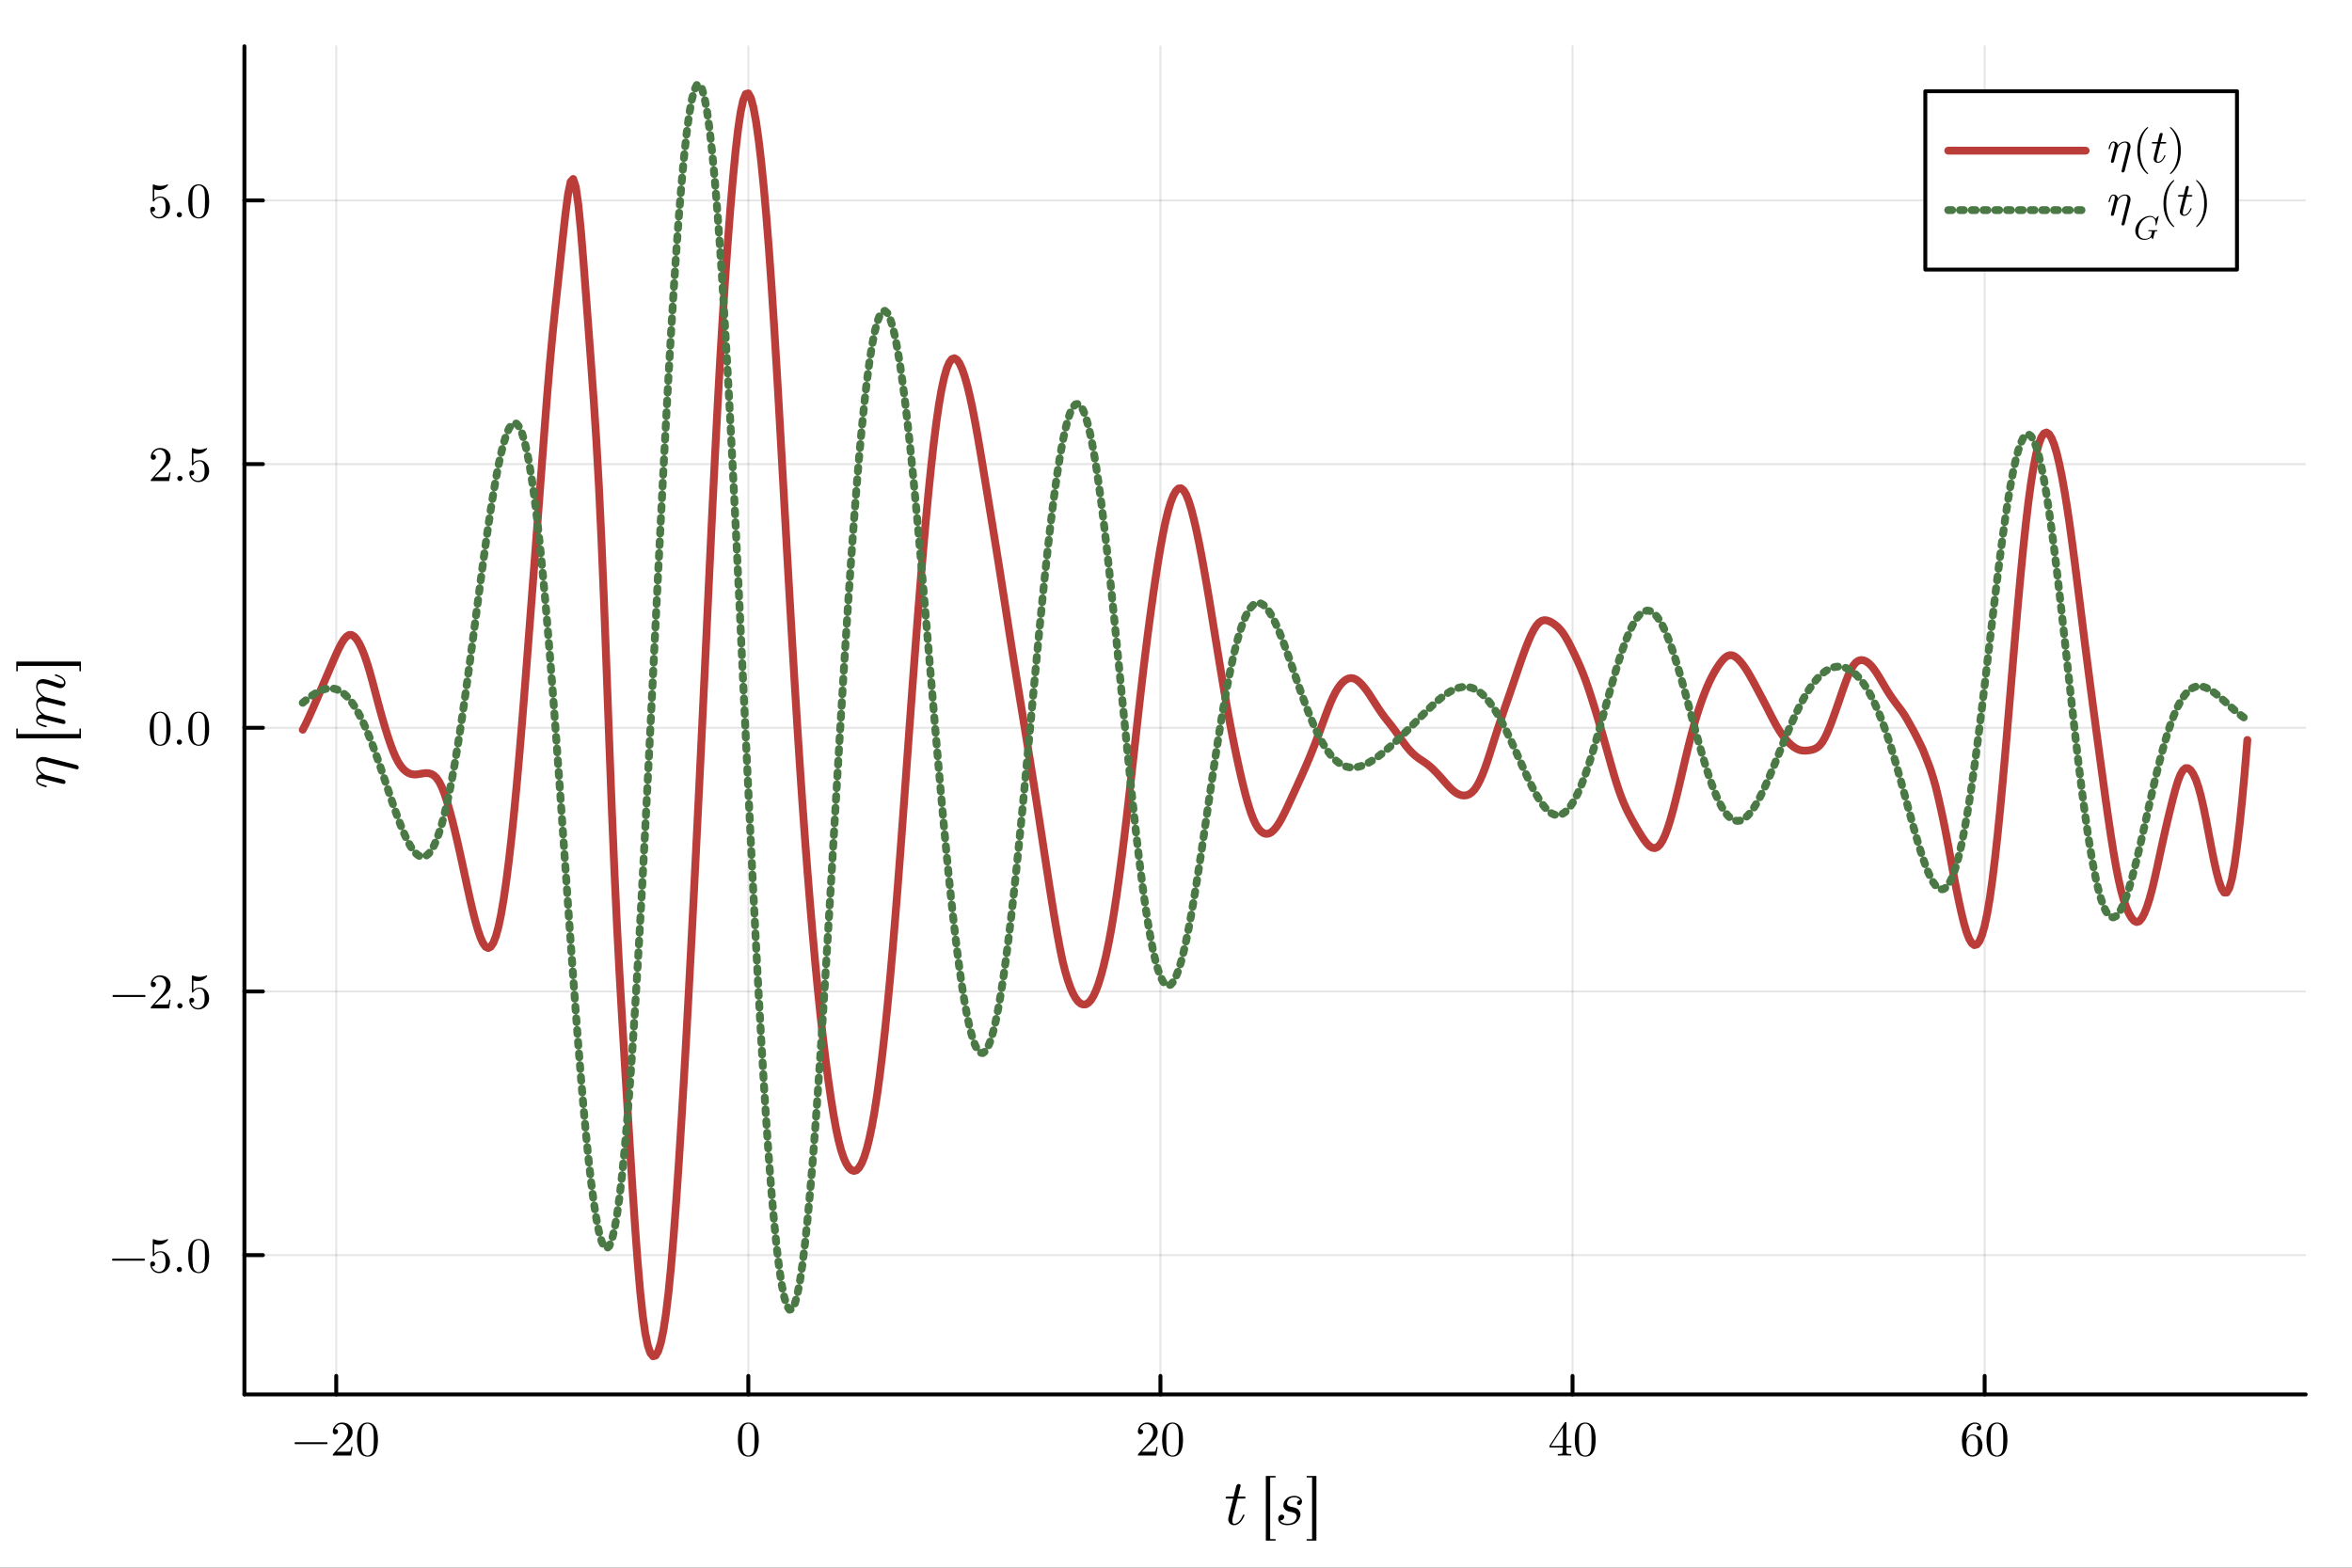<?xml version="1.0" encoding="utf-8"?>
<svg xmlns="http://www.w3.org/2000/svg" xmlns:xlink="http://www.w3.org/1999/xlink" width="600" height="400" viewBox="0 0 2400 1600">
<rect x="0" y="0" width="2400" height="1600" fill="#333333" stroke="none"/>
<defs>
  <clipPath id="clip540">
    <rect x="0" y="0" width="2400" height="1600"/>
  </clipPath>
</defs>
<path clip-path="url(#clip540)" d="M0 1600 L2400 1600 L2400 0 L0 0  Z" fill="#ffffff" fill-rule="evenodd" fill-opacity="1"/>
<defs>
  <clipPath id="clip541">
    <rect x="480" y="0" width="1681" height="1600"/>
  </clipPath>
</defs>
<path clip-path="url(#clip540)" d="M249.395 1423.18 L2352.76 1423.18 L2352.76 47.244 L249.395 47.244  Z" fill="#ffffff" fill-rule="evenodd" fill-opacity="1"/>
<defs>
  <clipPath id="clip542">
    <rect x="249" y="47" width="2104" height="1377"/>
  </clipPath>
</defs>
<polyline clip-path="url(#clip542)" style="stroke:#000000; stroke-linecap:round; stroke-linejoin:round; stroke-width:2; stroke-opacity:0.1; fill:none" points="343.091,1423.18 343.091,47.244 "/>
<polyline clip-path="url(#clip542)" style="stroke:#000000; stroke-linecap:round; stroke-linejoin:round; stroke-width:2; stroke-opacity:0.1; fill:none" points="763.605,1423.18 763.605,47.244 "/>
<polyline clip-path="url(#clip542)" style="stroke:#000000; stroke-linecap:round; stroke-linejoin:round; stroke-width:2; stroke-opacity:0.1; fill:none" points="1184.12,1423.18 1184.12,47.244 "/>
<polyline clip-path="url(#clip542)" style="stroke:#000000; stroke-linecap:round; stroke-linejoin:round; stroke-width:2; stroke-opacity:0.1; fill:none" points="1604.63,1423.18 1604.63,47.244 "/>
<polyline clip-path="url(#clip542)" style="stroke:#000000; stroke-linecap:round; stroke-linejoin:round; stroke-width:2; stroke-opacity:0.1; fill:none" points="2025.15,1423.18 2025.15,47.244 "/>
<polyline clip-path="url(#clip540)" style="stroke:#000000; stroke-linecap:round; stroke-linejoin:round; stroke-width:4; stroke-opacity:1; fill:none" points="249.395,1423.18 2352.76,1423.18 "/>
<polyline clip-path="url(#clip540)" style="stroke:#000000; stroke-linecap:round; stroke-linejoin:round; stroke-width:4; stroke-opacity:1; fill:none" points="343.091,1423.18 343.091,1404.28 "/>
<polyline clip-path="url(#clip540)" style="stroke:#000000; stroke-linecap:round; stroke-linejoin:round; stroke-width:4; stroke-opacity:1; fill:none" points="763.605,1423.18 763.605,1404.28 "/>
<polyline clip-path="url(#clip540)" style="stroke:#000000; stroke-linecap:round; stroke-linejoin:round; stroke-width:4; stroke-opacity:1; fill:none" points="1184.12,1423.18 1184.12,1404.28 "/>
<polyline clip-path="url(#clip540)" style="stroke:#000000; stroke-linecap:round; stroke-linejoin:round; stroke-width:4; stroke-opacity:1; fill:none" points="1604.63,1423.18 1604.63,1404.28 "/>
<polyline clip-path="url(#clip540)" style="stroke:#000000; stroke-linecap:round; stroke-linejoin:round; stroke-width:4; stroke-opacity:1; fill:none" points="2025.15,1423.18 2025.15,1404.28 "/>
<path clip-path="url(#clip540)" d="M333.95 1472.22 Q334.247 1472.51 334.247 1472.93 Q334.247 1473.35 333.95 1473.65 Q333.654 1473.94 333.234 1473.94 L301.564 1473.94 Q301.144 1473.94 300.848 1473.65 Q300.551 1473.35 300.551 1472.93 Q300.551 1472.51 300.848 1472.22 Q301.144 1471.92 301.564 1471.92 L333.234 1471.92 Q333.654 1471.92 333.95 1472.22 Z" fill="#000000" fill-rule="nonzero" fill-opacity="1" /><path clip-path="url(#clip540)" d="M339.583 1485.58 Q339.583 1484.67 339.657 1484.39 Q339.756 1484.12 340.151 1483.7 L349.859 1472.88 Q355.171 1466.9 355.171 1461.69 Q355.171 1458.31 353.392 1455.89 Q351.638 1453.47 348.402 1453.47 Q346.179 1453.47 344.301 1454.82 Q342.424 1456.18 341.559 1458.6 Q341.707 1458.55 342.226 1458.55 Q343.486 1458.55 344.178 1459.34 Q344.894 1460.14 344.894 1461.2 Q344.894 1462.56 344.005 1463.22 Q343.14 1463.87 342.275 1463.87 Q341.93 1463.87 341.46 1463.79 Q341.016 1463.72 340.299 1463.03 Q339.583 1462.31 339.583 1461.05 Q339.583 1457.52 342.251 1454.7 Q344.943 1451.88 349.044 1451.88 Q353.688 1451.88 356.727 1454.65 Q359.79 1457.39 359.79 1461.69 Q359.79 1463.2 359.321 1464.58 Q358.876 1465.94 358.258 1467 Q357.666 1468.07 356.035 1469.77 Q354.405 1471.47 353.095 1472.68 Q351.786 1473.9 348.847 1476.46 L343.486 1481.68 L352.601 1481.68 Q357.048 1481.68 357.394 1481.28 Q357.888 1480.57 358.506 1476.79 L359.79 1476.79 L358.357 1485.58 L339.583 1485.58 Z" fill="#000000" fill-rule="nonzero" fill-opacity="1" /><path clip-path="url(#clip540)" d="M364.336 1469.4 Q364.336 1461.96 366.213 1457.91 Q368.832 1451.88 375.007 1451.88 Q376.317 1451.88 377.675 1452.26 Q379.059 1452.6 380.788 1453.96 Q382.542 1455.32 383.604 1457.54 Q385.63 1461.84 385.63 1469.4 Q385.63 1476.79 383.752 1480.81 Q381.01 1486.69 374.958 1486.69 Q372.685 1486.69 370.363 1485.53 Q368.066 1484.37 366.608 1481.58 Q364.336 1477.4 364.336 1469.4 M368.535 1468.78 Q368.535 1476.41 369.079 1479.45 Q369.696 1482.74 371.376 1484.17 Q373.081 1485.58 374.958 1485.58 Q376.984 1485.58 378.663 1484.07 Q380.368 1482.54 380.887 1479.26 Q381.455 1476.02 381.43 1468.78 Q381.43 1461.74 380.936 1458.92 Q380.269 1455.64 378.491 1454.33 Q376.737 1453 374.958 1453 Q374.291 1453 373.575 1453.19 Q372.883 1453.39 371.87 1453.96 Q370.857 1454.53 370.067 1455.94 Q369.301 1457.34 368.93 1459.47 Q368.535 1462.21 368.535 1468.78 Z" fill="#000000" fill-rule="nonzero" fill-opacity="1" /><path clip-path="url(#clip540)" d="M752.958 1469.4 Q752.958 1461.96 754.835 1457.91 Q757.454 1451.88 763.63 1451.88 Q764.939 1451.88 766.298 1452.26 Q767.681 1452.6 769.41 1453.96 Q771.164 1455.32 772.227 1457.54 Q774.252 1461.84 774.252 1469.4 Q774.252 1476.79 772.375 1480.81 Q769.633 1486.69 763.58 1486.69 Q761.308 1486.69 758.986 1485.53 Q756.688 1484.37 755.231 1481.58 Q752.958 1477.4 752.958 1469.4 M757.158 1468.78 Q757.158 1476.41 757.701 1479.45 Q758.319 1482.74 759.998 1484.17 Q761.703 1485.58 763.58 1485.58 Q765.606 1485.58 767.286 1484.07 Q768.991 1482.54 769.509 1479.26 Q770.077 1476.02 770.053 1468.78 Q770.053 1461.74 769.559 1458.92 Q768.892 1455.64 767.113 1454.33 Q765.359 1453 763.58 1453 Q762.913 1453 762.197 1453.19 Q761.505 1453.39 760.493 1453.96 Q759.48 1454.53 758.689 1455.94 Q757.923 1457.34 757.553 1459.47 Q757.158 1462.21 757.158 1468.78 Z" fill="#000000" fill-rule="nonzero" fill-opacity="1" /><path clip-path="url(#clip540)" d="M1161.1 1485.58 Q1161.1 1484.67 1161.17 1484.39 Q1161.27 1484.12 1161.66 1483.7 L1171.37 1472.88 Q1176.68 1466.9 1176.68 1461.69 Q1176.68 1458.31 1174.91 1455.89 Q1173.15 1453.47 1169.92 1453.47 Q1167.69 1453.47 1165.81 1454.82 Q1163.94 1456.18 1163.07 1458.6 Q1163.22 1458.55 1163.74 1458.55 Q1165 1458.55 1165.69 1459.34 Q1166.41 1460.14 1166.41 1461.2 Q1166.41 1462.56 1165.52 1463.22 Q1164.65 1463.87 1163.79 1463.87 Q1163.44 1463.87 1162.97 1463.79 Q1162.53 1463.72 1161.81 1463.03 Q1161.1 1462.31 1161.1 1461.05 Q1161.1 1457.52 1163.76 1454.7 Q1166.46 1451.88 1170.56 1451.88 Q1175.2 1451.88 1178.24 1454.65 Q1181.3 1457.39 1181.3 1461.69 Q1181.3 1463.2 1180.83 1464.58 Q1180.39 1465.94 1179.77 1467 Q1179.18 1468.07 1177.55 1469.77 Q1175.92 1471.47 1174.61 1472.68 Q1173.3 1473.9 1170.36 1476.46 L1165 1481.68 L1174.11 1481.68 Q1178.56 1481.68 1178.91 1481.28 Q1179.4 1480.57 1180.02 1476.79 L1181.3 1476.79 L1179.87 1485.58 L1161.1 1485.58 Z" fill="#000000" fill-rule="nonzero" fill-opacity="1" /><path clip-path="url(#clip540)" d="M1185.85 1469.4 Q1185.85 1461.96 1187.73 1457.91 Q1190.34 1451.88 1196.52 1451.88 Q1197.83 1451.88 1199.19 1452.26 Q1200.57 1452.6 1202.3 1453.96 Q1204.06 1455.32 1205.12 1457.54 Q1207.14 1461.84 1207.14 1469.4 Q1207.14 1476.79 1205.27 1480.81 Q1202.52 1486.69 1196.47 1486.69 Q1194.2 1486.69 1191.88 1485.53 Q1189.58 1484.37 1188.12 1481.58 Q1185.85 1477.4 1185.85 1469.4 M1190.05 1468.78 Q1190.05 1476.41 1190.59 1479.45 Q1191.21 1482.74 1192.89 1484.17 Q1194.59 1485.58 1196.47 1485.58 Q1198.5 1485.58 1200.18 1484.07 Q1201.88 1482.54 1202.4 1479.26 Q1202.97 1476.02 1202.94 1468.78 Q1202.94 1461.74 1202.45 1458.92 Q1201.78 1455.64 1200 1454.33 Q1198.25 1453 1196.47 1453 Q1195.8 1453 1195.09 1453.19 Q1194.4 1453.39 1193.38 1453.96 Q1192.37 1454.53 1191.58 1455.94 Q1190.81 1457.34 1190.44 1459.47 Q1190.05 1462.21 1190.05 1468.78 Z" fill="#000000" fill-rule="nonzero" fill-opacity="1" /><path clip-path="url(#clip540)" d="M1581.05 1477.23 L1581.05 1475.67 L1596.59 1451.93 Q1596.99 1451.32 1597.61 1451.34 Q1598.17 1451.34 1598.3 1451.56 Q1598.42 1451.79 1598.42 1452.65 L1598.42 1475.67 L1603.49 1475.67 L1603.49 1477.23 L1598.42 1477.23 L1598.42 1481.63 Q1598.42 1483.08 1599.01 1483.55 Q1599.63 1484.02 1602.25 1484.02 L1603.31 1484.02 L1603.31 1485.58 Q1601.24 1485.43 1596.45 1485.43 Q1591.68 1485.43 1589.6 1485.58 L1589.6 1484.02 L1590.66 1484.02 Q1593.28 1484.02 1593.9 1483.58 Q1594.52 1483.11 1594.52 1481.63 L1594.52 1477.23 L1581.05 1477.23 M1582.49 1475.67 L1594.81 1475.67 L1594.81 1456.8 L1582.49 1475.67 Z" fill="#000000" fill-rule="nonzero" fill-opacity="1" /><path clip-path="url(#clip540)" d="M1606.92 1469.4 Q1606.92 1461.96 1608.8 1457.91 Q1611.42 1451.88 1617.59 1451.88 Q1618.9 1451.88 1620.26 1452.26 Q1621.64 1452.6 1623.37 1453.96 Q1625.13 1455.32 1626.19 1457.54 Q1628.21 1461.84 1628.21 1469.4 Q1628.21 1476.79 1626.34 1480.81 Q1623.59 1486.69 1617.54 1486.69 Q1615.27 1486.69 1612.95 1485.53 Q1610.65 1484.37 1609.19 1481.58 Q1606.92 1477.4 1606.92 1469.4 M1611.12 1468.78 Q1611.12 1476.41 1611.66 1479.45 Q1612.28 1482.74 1613.96 1484.17 Q1615.66 1485.58 1617.54 1485.58 Q1619.57 1485.58 1621.25 1484.07 Q1622.95 1482.54 1623.47 1479.26 Q1624.04 1476.02 1624.01 1468.78 Q1624.01 1461.74 1623.52 1458.92 Q1622.85 1455.64 1621.07 1454.33 Q1619.32 1453 1617.54 1453 Q1616.87 1453 1616.16 1453.19 Q1615.47 1453.39 1614.45 1453.96 Q1613.44 1454.53 1612.65 1455.94 Q1611.88 1457.34 1611.51 1459.47 Q1611.12 1462.21 1611.12 1468.78 Z" fill="#000000" fill-rule="nonzero" fill-opacity="1" /><path clip-path="url(#clip540)" d="M2001.93 1469.6 Q2001.93 1461.64 2005.98 1456.78 Q2010.03 1451.88 2015.24 1451.88 Q2018.28 1451.88 2019.96 1453.44 Q2021.67 1454.97 2021.67 1457.34 Q2021.67 1458.65 2020.9 1459.22 Q2020.13 1459.79 2019.34 1459.79 Q2018.43 1459.79 2017.71 1459.17 Q2017 1458.55 2017 1457.44 Q2017 1455.17 2019.79 1455.17 Q2018.48 1453.14 2015.34 1453.14 Q2014.38 1453.14 2013.39 1453.44 Q2012.4 1453.71 2011.12 1454.65 Q2009.83 1455.59 2008.84 1457.07 Q2007.86 1458.55 2007.16 1461.35 Q2006.47 1464.14 2006.47 1467.77 L2006.47 1468.98 Q2008.55 1463.96 2012.8 1463.99 Q2017.05 1463.99 2019.99 1467.23 Q2022.93 1470.46 2022.93 1475.25 Q2022.93 1480.17 2019.86 1483.43 Q2016.8 1486.69 2012.5 1486.69 Q2010.57 1486.69 2008.82 1485.88 Q2007.09 1485.09 2005.46 1483.26 Q2003.85 1481.43 2002.89 1477.92 Q2001.93 1474.41 2001.93 1469.6 M2006.57 1474.14 Q2006.57 1479.11 2007.49 1481.48 Q2007.63 1481.87 2007.96 1482.42 Q2008.3 1482.96 2008.87 1483.68 Q2009.46 1484.37 2010.43 1484.84 Q2011.39 1485.28 2012.5 1485.28 Q2015.89 1485.28 2017.52 1482 Q2018.38 1480.17 2018.38 1475.2 Q2018.38 1470.14 2017.47 1468.29 Q2015.91 1465.15 2012.75 1465.15 Q2010.62 1465.15 2009.14 1466.61 Q2007.68 1468.07 2007.12 1470.02 Q2006.57 1471.97 2006.57 1474.14 Z" fill="#000000" fill-rule="nonzero" fill-opacity="1" /><path clip-path="url(#clip540)" d="M2027.08 1469.4 Q2027.08 1461.96 2028.95 1457.91 Q2031.57 1451.88 2037.75 1451.88 Q2039.06 1451.88 2040.42 1452.26 Q2041.8 1452.6 2043.53 1453.96 Q2045.28 1455.32 2046.34 1457.54 Q2048.37 1461.84 2048.37 1469.4 Q2048.37 1476.79 2046.49 1480.81 Q2043.75 1486.69 2037.7 1486.69 Q2035.43 1486.69 2033.1 1485.53 Q2030.81 1484.37 2029.35 1481.58 Q2027.08 1477.4 2027.08 1469.4 M2031.28 1468.78 Q2031.28 1476.41 2031.82 1479.45 Q2032.44 1482.74 2034.12 1484.17 Q2035.82 1485.58 2037.7 1485.58 Q2039.72 1485.58 2041.4 1484.07 Q2043.11 1482.54 2043.63 1479.26 Q2044.2 1476.02 2044.17 1468.78 Q2044.17 1461.74 2043.68 1458.92 Q2043.01 1455.64 2041.23 1454.33 Q2039.48 1453 2037.7 1453 Q2037.03 1453 2036.31 1453.19 Q2035.62 1453.39 2034.61 1453.96 Q2033.6 1454.53 2032.81 1455.94 Q2032.04 1457.34 2031.67 1459.47 Q2031.28 1462.21 2031.28 1468.78 Z" fill="#000000" fill-rule="nonzero" fill-opacity="1" /><path clip-path="url(#clip540)" d="M1270.93 1528.17 Q1270.93 1529.07 1270.51 1529.3 Q1270.1 1529.49 1268.94 1529.49 L1262.75 1529.49 L1257.86 1548.94 Q1257.47 1550.65 1257.47 1552.1 Q1257.47 1553.71 1257.95 1554.42 Q1258.47 1555.13 1259.53 1555.13 Q1261.63 1555.13 1263.88 1553.23 Q1266.17 1551.33 1268.1 1546.69 Q1268.36 1546.08 1268.49 1545.95 Q1268.65 1545.79 1269.07 1545.79 Q1269.87 1545.79 1269.87 1546.43 Q1269.87 1546.66 1269.42 1547.69 Q1269 1548.72 1268.07 1550.23 Q1267.17 1551.75 1265.97 1553.16 Q1264.81 1554.58 1263.04 1555.61 Q1261.27 1556.61 1259.37 1556.61 Q1256.7 1556.61 1254.99 1554.9 Q1253.32 1553.19 1253.32 1550.52 Q1253.32 1549.65 1253.99 1546.88 Q1254.67 1544.08 1258.34 1529.49 L1252.51 1529.49 Q1251.71 1529.49 1251.38 1529.46 Q1251.09 1529.43 1250.87 1529.27 Q1250.68 1529.07 1250.68 1528.69 Q1250.68 1528.07 1250.93 1527.82 Q1251.19 1527.53 1251.51 1527.49 Q1251.87 1527.43 1252.67 1527.43 L1258.86 1527.43 L1261.43 1516.96 Q1261.69 1515.93 1262.33 1515.35 Q1263.01 1514.74 1263.4 1514.68 Q1263.78 1514.58 1264.07 1514.58 Q1264.94 1514.58 1265.46 1515.06 Q1265.97 1515.51 1265.97 1516.35 Q1265.97 1516.8 1263.27 1527.43 L1269.07 1527.43 Q1269.81 1527.43 1270.1 1527.46 Q1270.42 1527.49 1270.68 1527.66 Q1270.93 1527.82 1270.93 1528.17 Z" fill="#000000" fill-rule="nonzero" fill-opacity="1" /><path clip-path="url(#clip540)" d="M1291.68 1572.36 L1291.68 1506.4 L1301.63 1506.4 L1301.63 1507.91 L1296.09 1507.91 L1296.09 1570.84 L1301.63 1570.84 L1301.63 1572.36 L1291.68 1572.36 Z" fill="#000000" fill-rule="nonzero" fill-opacity="1" /><path clip-path="url(#clip540)" d="M1328.57 1532.39 Q1328.57 1534.19 1327.67 1535.16 Q1326.77 1536.09 1325.54 1536.09 Q1324.54 1536.09 1324 1535.51 Q1323.48 1534.93 1323.48 1534.16 Q1323.48 1533.03 1324.38 1532.13 Q1325.32 1531.23 1326.67 1531.2 Q1326.22 1530.01 1325.03 1529.3 Q1323.83 1528.56 1322.77 1528.36 Q1321.74 1528.17 1320.71 1528.17 Q1318.68 1528.17 1317.14 1528.81 Q1315.59 1529.46 1314.82 1530.46 Q1314.04 1531.42 1313.69 1532.36 Q1313.34 1533.29 1313.34 1534.1 Q1313.34 1534.81 1313.5 1535.38 Q1313.69 1535.93 1314.14 1536.35 Q1314.59 1536.74 1314.91 1537 Q1315.27 1537.25 1316.04 1537.48 Q1316.81 1537.7 1317.14 1537.8 Q1317.46 1537.86 1318.36 1538.06 Q1320.23 1538.44 1321.07 1538.67 Q1321.9 1538.86 1323 1539.41 Q1324.12 1539.96 1324.96 1540.83 Q1326.99 1542.86 1326.99 1545.66 Q1326.99 1546.69 1326.64 1547.95 Q1326.31 1549.2 1325.38 1550.78 Q1324.45 1552.36 1323.03 1553.61 Q1321.61 1554.87 1319.17 1555.74 Q1316.75 1556.61 1313.72 1556.61 Q1309.5 1556.61 1306.89 1554.84 Q1304.29 1553.03 1304.29 1550.2 Q1304.29 1548.14 1305.41 1547.01 Q1306.54 1545.85 1307.99 1545.85 Q1309.08 1545.85 1309.76 1546.46 Q1310.44 1547.04 1310.44 1548.14 Q1310.44 1549.62 1309.25 1550.75 Q1308.05 1551.87 1306.28 1551.65 Q1307.8 1555.13 1313.79 1555.13 Q1316.04 1555.13 1317.78 1554.55 Q1319.55 1553.94 1320.52 1553.1 Q1321.52 1552.23 1322.16 1551.17 Q1322.8 1550.1 1323 1549.3 Q1323.22 1548.49 1323.22 1547.88 Q1323.22 1546.82 1322.8 1546.01 Q1322.39 1545.21 1321.81 1544.76 Q1321.26 1544.27 1320.2 1543.89 Q1319.17 1543.47 1318.42 1543.31 Q1317.68 1543.15 1316.36 1542.89 Q1315.75 1542.76 1315.36 1542.7 Q1314.98 1542.6 1314.17 1542.34 Q1313.4 1542.05 1312.85 1541.76 Q1312.34 1541.47 1311.66 1540.96 Q1310.98 1540.44 1310.57 1539.83 Q1310.15 1539.22 1309.86 1538.32 Q1309.57 1537.41 1309.57 1536.35 Q1309.57 1535.38 1309.86 1534.23 Q1310.18 1533.07 1310.98 1531.71 Q1311.82 1530.36 1313.01 1529.27 Q1314.21 1528.17 1316.2 1527.46 Q1318.23 1526.72 1320.71 1526.72 Q1324.32 1526.72 1326.44 1528.4 Q1328.57 1530.04 1328.57 1532.39 Z" fill="#000000" fill-rule="nonzero" fill-opacity="1" /><path clip-path="url(#clip540)" d="M1333.32 1570.84 L1338.86 1570.84 L1338.86 1507.91 L1333.32 1507.91 L1333.32 1506.4 L1343.28 1506.4 L1343.28 1572.36 L1333.32 1572.36 L1333.32 1570.84 Z" fill="#000000" fill-rule="nonzero" fill-opacity="1" /><polyline clip-path="url(#clip542)" style="stroke:#000000; stroke-linecap:round; stroke-linejoin:round; stroke-width:2; stroke-opacity:0.1; fill:none" points="249.395,1281 2352.76,1281 "/>
<polyline clip-path="url(#clip542)" style="stroke:#000000; stroke-linecap:round; stroke-linejoin:round; stroke-width:2; stroke-opacity:0.1; fill:none" points="249.395,1011.89 2352.76,1011.89 "/>
<polyline clip-path="url(#clip542)" style="stroke:#000000; stroke-linecap:round; stroke-linejoin:round; stroke-width:2; stroke-opacity:0.1; fill:none" points="249.395,742.778 2352.76,742.778 "/>
<polyline clip-path="url(#clip542)" style="stroke:#000000; stroke-linecap:round; stroke-linejoin:round; stroke-width:2; stroke-opacity:0.1; fill:none" points="249.395,473.668 2352.76,473.668 "/>
<polyline clip-path="url(#clip542)" style="stroke:#000000; stroke-linecap:round; stroke-linejoin:round; stroke-width:2; stroke-opacity:0.1; fill:none" points="249.395,204.558 2352.76,204.558 "/>
<polyline clip-path="url(#clip540)" style="stroke:#000000; stroke-linecap:round; stroke-linejoin:round; stroke-width:4; stroke-opacity:1; fill:none" points="249.395,1423.18 249.395,47.244 "/>
<polyline clip-path="url(#clip540)" style="stroke:#000000; stroke-linecap:round; stroke-linejoin:round; stroke-width:4; stroke-opacity:1; fill:none" points="249.395,1281 268.292,1281 "/>
<polyline clip-path="url(#clip540)" style="stroke:#000000; stroke-linecap:round; stroke-linejoin:round; stroke-width:4; stroke-opacity:1; fill:none" points="249.395,1011.89 268.292,1011.89 "/>
<polyline clip-path="url(#clip540)" style="stroke:#000000; stroke-linecap:round; stroke-linejoin:round; stroke-width:4; stroke-opacity:1; fill:none" points="249.395,742.778 268.292,742.778 "/>
<polyline clip-path="url(#clip540)" style="stroke:#000000; stroke-linecap:round; stroke-linejoin:round; stroke-width:4; stroke-opacity:1; fill:none" points="249.395,473.668 268.292,473.668 "/>
<polyline clip-path="url(#clip540)" style="stroke:#000000; stroke-linecap:round; stroke-linejoin:round; stroke-width:4; stroke-opacity:1; fill:none" points="249.395,204.558 268.292,204.558 "/>
<path clip-path="url(#clip540)" d="M147.659 1284.91 Q147.956 1285.21 147.956 1285.63 Q147.956 1286.05 147.659 1286.35 Q147.363 1286.64 146.943 1286.64 L115.273 1286.64 Q114.853 1286.64 114.557 1286.35 Q114.26 1286.05 114.26 1285.63 Q114.26 1285.21 114.557 1284.91 Q114.853 1284.62 115.273 1284.62 L146.943 1284.62 Q147.363 1284.62 147.659 1284.91 Z" fill="#000000" fill-rule="nonzero" fill-opacity="1" /><path clip-path="url(#clip540)" d="M153.291 1290.13 Q153.291 1288.62 154.107 1288.05 Q154.922 1287.46 155.787 1287.46 Q156.948 1287.46 157.615 1288.2 Q158.306 1288.92 158.306 1289.93 Q158.306 1290.94 157.615 1291.68 Q156.948 1292.4 155.787 1292.4 Q155.218 1292.4 154.922 1292.3 Q155.589 1294.62 157.615 1296.3 Q159.665 1297.98 162.358 1297.98 Q165.742 1297.98 167.768 1294.7 Q168.978 1292.57 168.978 1287.76 Q168.978 1283.51 168.064 1281.38 Q166.656 1278.15 163.766 1278.15 Q159.665 1278.15 157.244 1281.68 Q156.948 1282.12 156.602 1282.15 Q156.108 1282.15 155.984 1281.88 Q155.885 1281.58 155.885 1280.81 L155.885 1265.84 Q155.885 1264.63 156.379 1264.63 Q156.577 1264.63 156.997 1264.78 Q160.184 1266.19 163.716 1266.21 Q167.348 1266.21 170.609 1264.73 Q170.856 1264.58 171.004 1264.58 Q171.498 1264.58 171.523 1265.15 Q171.523 1265.35 171.103 1265.94 Q170.707 1266.51 169.843 1267.28 Q168.978 1268.02 167.866 1268.73 Q166.755 1269.45 165.124 1269.94 Q163.519 1270.41 161.74 1270.41 Q159.616 1270.41 157.442 1269.75 L157.442 1279.6 Q160.06 1277.03 163.865 1277.03 Q167.916 1277.03 170.707 1280.29 Q173.499 1283.56 173.499 1288.1 Q173.499 1292.87 170.189 1296.13 Q166.903 1299.39 162.456 1299.39 Q158.405 1299.39 155.836 1296.5 Q153.291 1293.61 153.291 1290.13 Z" fill="#000000" fill-rule="nonzero" fill-opacity="1" /><path clip-path="url(#clip540)" d="M181.132 1297.46 Q180.366 1296.65 180.366 1295.59 Q180.366 1294.52 181.132 1293.76 Q181.898 1292.97 183.059 1292.97 Q184.171 1292.97 184.912 1293.71 Q185.678 1294.43 185.678 1295.61 Q185.678 1296.77 184.862 1297.54 Q184.072 1298.28 183.059 1298.28 Q181.898 1298.28 181.132 1297.46 Z" fill="#000000" fill-rule="nonzero" fill-opacity="1" /><path clip-path="url(#clip540)" d="M192.1 1282.1 Q192.1 1274.66 193.978 1270.61 Q196.596 1264.58 202.772 1264.58 Q204.082 1264.58 205.44 1264.95 Q206.824 1265.3 208.553 1266.66 Q210.307 1268.02 211.369 1270.24 Q213.395 1274.54 213.395 1282.1 Q213.395 1289.48 211.517 1293.51 Q208.775 1299.39 202.723 1299.39 Q200.45 1299.39 198.128 1298.23 Q195.831 1297.07 194.373 1294.28 Q192.1 1290.1 192.1 1282.1 M196.3 1281.48 Q196.3 1289.11 196.843 1292.15 Q197.461 1295.44 199.141 1296.87 Q200.845 1298.28 202.723 1298.28 Q204.749 1298.28 206.428 1296.77 Q208.133 1295.24 208.652 1291.95 Q209.22 1288.72 209.195 1281.48 Q209.195 1274.44 208.701 1271.62 Q208.034 1268.34 206.255 1267.03 Q204.502 1265.7 202.723 1265.7 Q202.056 1265.7 201.339 1265.89 Q200.648 1266.09 199.635 1266.66 Q198.622 1267.23 197.832 1268.63 Q197.066 1270.04 196.695 1272.17 Q196.3 1274.91 196.3 1281.48 Z" fill="#000000" fill-rule="nonzero" fill-opacity="1" /><path clip-path="url(#clip540)" d="M148.203 1015.8 Q148.499 1016.1 148.499 1016.52 Q148.499 1016.94 148.203 1017.24 Q147.906 1017.53 147.486 1017.53 L115.816 1017.53 Q115.397 1017.53 115.1 1017.24 Q114.804 1016.94 114.804 1016.52 Q114.804 1016.1 115.1 1015.8 Q115.397 1015.51 115.816 1015.51 L147.486 1015.51 Q147.906 1015.51 148.203 1015.8 Z" fill="#000000" fill-rule="nonzero" fill-opacity="1" /><path clip-path="url(#clip540)" d="M153.835 1029.17 Q153.835 1028.25 153.909 1027.98 Q154.008 1027.71 154.403 1027.29 L164.112 1016.47 Q169.423 1010.49 169.423 1005.28 Q169.423 1001.9 167.644 999.475 Q165.89 997.054 162.654 997.054 Q160.431 997.054 158.553 998.413 Q156.676 999.772 155.811 1002.19 Q155.959 1002.14 156.478 1002.14 Q157.738 1002.14 158.43 1002.93 Q159.146 1003.72 159.146 1004.79 Q159.146 1006.15 158.257 1006.81 Q157.392 1007.45 156.528 1007.45 Q156.182 1007.45 155.712 1007.38 Q155.268 1007.31 154.551 1006.61 Q153.835 1005.9 153.835 1004.64 Q153.835 1001.11 156.503 998.289 Q159.196 995.473 163.296 995.473 Q167.941 995.473 170.979 998.24 Q174.042 1000.98 174.042 1005.28 Q174.042 1006.79 173.573 1008.17 Q173.128 1009.53 172.511 1010.59 Q171.918 1011.65 170.287 1013.36 Q168.657 1015.06 167.348 1016.27 Q166.038 1017.48 163.099 1020.05 L157.738 1025.27 L166.854 1025.27 Q171.3 1025.27 171.646 1024.87 Q172.14 1024.15 172.758 1020.37 L174.042 1020.37 L172.609 1029.17 L153.835 1029.17 Z" fill="#000000" fill-rule="nonzero" fill-opacity="1" /><path clip-path="url(#clip540)" d="M181.676 1028.35 Q180.91 1027.54 180.91 1026.48 Q180.91 1025.41 181.676 1024.65 Q182.441 1023.86 183.602 1023.86 Q184.714 1023.86 185.455 1024.6 Q186.221 1025.31 186.221 1026.5 Q186.221 1027.66 185.406 1028.43 Q184.615 1029.17 183.602 1029.17 Q182.441 1029.17 181.676 1028.35 Z" fill="#000000" fill-rule="nonzero" fill-opacity="1" /><path clip-path="url(#clip540)" d="M193.187 1021.02 Q193.187 1019.51 194.003 1018.94 Q194.818 1018.35 195.682 1018.35 Q196.843 1018.35 197.51 1019.09 Q198.202 1019.81 198.202 1020.82 Q198.202 1021.83 197.51 1022.57 Q196.843 1023.29 195.682 1023.29 Q195.114 1023.29 194.818 1023.19 Q195.485 1025.51 197.51 1027.19 Q199.561 1028.87 202.254 1028.87 Q205.638 1028.87 207.664 1025.59 Q208.874 1023.46 208.874 1018.64 Q208.874 1014.4 207.96 1012.27 Q206.552 1009.04 203.662 1009.04 Q199.561 1009.04 197.14 1012.57 Q196.843 1013.01 196.498 1013.04 Q196.004 1013.04 195.88 1012.77 Q195.781 1012.47 195.781 1011.7 L195.781 996.733 Q195.781 995.523 196.275 995.523 Q196.473 995.523 196.893 995.671 Q200.08 997.079 203.612 997.104 Q207.244 997.104 210.504 995.621 Q210.751 995.473 210.9 995.473 Q211.394 995.473 211.418 996.041 Q211.418 996.239 210.999 996.832 Q210.603 997.4 209.739 998.166 Q208.874 998.907 207.762 999.623 Q206.651 1000.34 205.02 1000.83 Q203.415 1001.3 201.636 1001.3 Q199.511 1001.3 197.338 1000.64 L197.338 1010.49 Q199.956 1007.92 203.76 1007.92 Q207.812 1007.92 210.603 1011.18 Q213.395 1014.45 213.395 1018.99 Q213.395 1023.76 210.084 1027.02 Q206.799 1030.28 202.352 1030.28 Q198.301 1030.28 195.732 1027.39 Q193.187 1024.5 193.187 1021.02 Z" fill="#000000" fill-rule="nonzero" fill-opacity="1" /><path clip-path="url(#clip540)" d="M152.748 743.878 Q152.748 736.442 154.625 732.391 Q157.244 726.363 163.42 726.363 Q164.729 726.363 166.088 726.733 Q167.471 727.079 169.2 728.438 Q170.954 729.797 172.017 732.02 Q174.042 736.318 174.042 743.878 Q174.042 751.264 172.165 755.291 Q169.423 761.17 163.37 761.17 Q161.098 761.17 158.776 760.009 Q156.478 758.848 155.021 756.056 Q152.748 751.881 152.748 743.878 M156.948 743.26 Q156.948 750.893 157.491 753.932 Q158.109 757.217 159.788 758.65 Q161.493 760.058 163.37 760.058 Q165.396 760.058 167.076 758.551 Q168.78 757.02 169.299 753.734 Q169.867 750.498 169.843 743.26 Q169.843 736.22 169.349 733.403 Q168.682 730.118 166.903 728.809 Q165.149 727.475 163.37 727.475 Q162.703 727.475 161.987 727.672 Q161.295 727.87 160.283 728.438 Q159.27 729.006 158.479 730.414 Q157.713 731.822 157.343 733.947 Q156.948 736.689 156.948 743.26 Z" fill="#000000" fill-rule="nonzero" fill-opacity="1" /><path clip-path="url(#clip540)" d="M181.132 759.243 Q180.366 758.428 180.366 757.366 Q180.366 756.303 181.132 755.538 Q181.898 754.747 183.059 754.747 Q184.171 754.747 184.912 755.488 Q185.678 756.205 185.678 757.39 Q185.678 758.551 184.862 759.317 Q184.072 760.058 183.059 760.058 Q181.898 760.058 181.132 759.243 Z" fill="#000000" fill-rule="nonzero" fill-opacity="1" /><path clip-path="url(#clip540)" d="M192.1 743.878 Q192.1 736.442 193.978 732.391 Q196.596 726.363 202.772 726.363 Q204.082 726.363 205.44 726.733 Q206.824 727.079 208.553 728.438 Q210.307 729.797 211.369 732.02 Q213.395 736.318 213.395 743.878 Q213.395 751.264 211.517 755.291 Q208.775 761.17 202.723 761.17 Q200.45 761.17 198.128 760.009 Q195.831 758.848 194.373 756.056 Q192.1 751.881 192.1 743.878 M196.3 743.26 Q196.3 750.893 196.843 753.932 Q197.461 757.217 199.141 758.65 Q200.845 760.058 202.723 760.058 Q204.749 760.058 206.428 758.551 Q208.133 757.02 208.652 753.734 Q209.22 750.498 209.195 743.26 Q209.195 736.22 208.701 733.403 Q208.034 730.118 206.255 728.809 Q204.502 727.475 202.723 727.475 Q202.056 727.475 201.339 727.672 Q200.648 727.87 199.635 728.438 Q198.622 729.006 197.832 730.414 Q197.066 731.822 196.695 733.947 Q196.3 736.689 196.3 743.26 Z" fill="#000000" fill-rule="nonzero" fill-opacity="1" /><path clip-path="url(#clip540)" d="M153.835 490.948 Q153.835 490.034 153.909 489.762 Q154.008 489.49 154.403 489.07 L164.112 478.25 Q169.423 472.272 169.423 467.06 Q169.423 463.675 167.644 461.254 Q165.89 458.834 162.654 458.834 Q160.431 458.834 158.553 460.192 Q156.676 461.551 155.811 463.972 Q155.959 463.922 156.478 463.922 Q157.738 463.922 158.43 464.713 Q159.146 465.503 159.146 466.566 Q159.146 467.924 158.257 468.591 Q157.392 469.234 156.528 469.234 Q156.182 469.234 155.712 469.16 Q155.268 469.085 154.551 468.394 Q153.835 467.677 153.835 466.417 Q153.835 462.885 156.503 460.069 Q159.196 457.253 163.296 457.253 Q167.941 457.253 170.979 460.019 Q174.042 462.761 174.042 467.06 Q174.042 468.567 173.573 469.95 Q173.128 471.309 172.511 472.371 Q171.918 473.433 170.287 475.138 Q168.657 476.842 167.348 478.053 Q166.038 479.263 163.099 481.832 L157.738 487.045 L166.854 487.045 Q171.3 487.045 171.646 486.65 Q172.14 485.933 172.758 482.154 L174.042 482.154 L172.609 490.948 L153.835 490.948 Z" fill="#000000" fill-rule="nonzero" fill-opacity="1" /><path clip-path="url(#clip540)" d="M181.676 490.133 Q180.91 489.318 180.91 488.255 Q180.91 487.193 181.676 486.427 Q182.441 485.637 183.602 485.637 Q184.714 485.637 185.455 486.378 Q186.221 487.094 186.221 488.28 Q186.221 489.441 185.406 490.207 Q184.615 490.948 183.602 490.948 Q182.441 490.948 181.676 490.133 Z" fill="#000000" fill-rule="nonzero" fill-opacity="1" /><path clip-path="url(#clip540)" d="M193.187 482.796 Q193.187 481.289 194.003 480.721 Q194.818 480.128 195.682 480.128 Q196.843 480.128 197.51 480.869 Q198.202 481.585 198.202 482.598 Q198.202 483.611 197.51 484.352 Q196.843 485.069 195.682 485.069 Q195.114 485.069 194.818 484.97 Q195.485 487.292 197.51 488.972 Q199.561 490.651 202.254 490.651 Q205.638 490.651 207.664 487.366 Q208.874 485.241 208.874 480.424 Q208.874 476.175 207.96 474.051 Q206.552 470.815 203.662 470.815 Q199.561 470.815 197.14 474.347 Q196.843 474.792 196.498 474.817 Q196.004 474.817 195.88 474.545 Q195.781 474.248 195.781 473.483 L195.781 458.512 Q195.781 457.302 196.275 457.302 Q196.473 457.302 196.893 457.45 Q200.08 458.858 203.612 458.883 Q207.244 458.883 210.504 457.401 Q210.751 457.253 210.9 457.253 Q211.394 457.253 211.418 457.821 Q211.418 458.018 210.999 458.611 Q210.603 459.179 209.739 459.945 Q208.874 460.686 207.762 461.403 Q206.651 462.119 205.02 462.613 Q203.415 463.083 201.636 463.083 Q199.511 463.083 197.338 462.416 L197.338 472.272 Q199.956 469.703 203.76 469.703 Q207.812 469.703 210.603 472.964 Q213.395 476.225 213.395 480.77 Q213.395 485.538 210.084 488.799 Q206.799 492.06 202.352 492.06 Q198.301 492.06 195.732 489.169 Q193.187 486.279 193.187 482.796 Z" fill="#000000" fill-rule="nonzero" fill-opacity="1" /><path clip-path="url(#clip540)" d="M153.291 213.685 Q153.291 212.179 154.107 211.61 Q154.922 211.018 155.787 211.018 Q156.948 211.018 157.615 211.759 Q158.306 212.475 158.306 213.488 Q158.306 214.501 157.615 215.242 Q156.948 215.958 155.787 215.958 Q155.218 215.958 154.922 215.859 Q155.589 218.181 157.615 219.861 Q159.665 221.541 162.358 221.541 Q165.742 221.541 167.768 218.256 Q168.978 216.131 168.978 211.314 Q168.978 207.065 168.064 204.94 Q166.656 201.704 163.766 201.704 Q159.665 201.704 157.244 205.237 Q156.948 205.682 156.602 205.706 Q156.108 205.706 155.984 205.435 Q155.885 205.138 155.885 204.372 L155.885 189.402 Q155.885 188.192 156.379 188.192 Q156.577 188.192 156.997 188.34 Q160.184 189.748 163.716 189.773 Q167.348 189.773 170.609 188.29 Q170.856 188.142 171.004 188.142 Q171.498 188.142 171.523 188.71 Q171.523 188.908 171.103 189.501 Q170.707 190.069 169.843 190.835 Q168.978 191.576 167.866 192.292 Q166.755 193.009 165.124 193.503 Q163.519 193.972 161.74 193.972 Q159.616 193.972 157.442 193.305 L157.442 203.162 Q160.06 200.593 163.865 200.593 Q167.916 200.593 170.707 203.854 Q173.499 207.114 173.499 211.66 Q173.499 216.428 170.189 219.688 Q166.903 222.949 162.456 222.949 Q158.405 222.949 155.836 220.059 Q153.291 217.169 153.291 213.685 Z" fill="#000000" fill-rule="nonzero" fill-opacity="1" /><path clip-path="url(#clip540)" d="M181.132 221.022 Q180.366 220.207 180.366 219.145 Q180.366 218.083 181.132 217.317 Q181.898 216.526 183.059 216.526 Q184.171 216.526 184.912 217.267 Q185.678 217.984 185.678 219.17 Q185.678 220.331 184.862 221.096 Q184.072 221.838 183.059 221.838 Q181.898 221.838 181.132 221.022 Z" fill="#000000" fill-rule="nonzero" fill-opacity="1" /><path clip-path="url(#clip540)" d="M192.1 205.657 Q192.1 198.221 193.978 194.17 Q196.596 188.142 202.772 188.142 Q204.082 188.142 205.44 188.513 Q206.824 188.859 208.553 190.217 Q210.307 191.576 211.369 193.799 Q213.395 198.098 213.395 205.657 Q213.395 213.043 211.517 217.07 Q208.775 222.949 202.723 222.949 Q200.45 222.949 198.128 221.788 Q195.831 220.627 194.373 217.836 Q192.1 213.661 192.1 205.657 M196.3 205.039 Q196.3 212.673 196.843 215.711 Q197.461 218.997 199.141 220.429 Q200.845 221.838 202.723 221.838 Q204.749 221.838 206.428 220.331 Q208.133 218.799 208.652 215.514 Q209.22 212.277 209.195 205.039 Q209.195 197.999 208.701 195.183 Q208.034 191.897 206.255 190.588 Q204.502 189.254 202.723 189.254 Q202.056 189.254 201.339 189.451 Q200.648 189.649 199.635 190.217 Q198.622 190.785 197.832 192.194 Q197.066 193.602 196.695 195.726 Q196.3 198.468 196.3 205.039 Z" fill="#000000" fill-rule="nonzero" fill-opacity="1" /><path clip-path="url(#clip540)" d="M43.991 772.59 Q45.794 772.59 47.823 773.137 L77.678 780.641 Q80.319 781.318 80.319 783.347 Q80.319 784.184 79.804 784.699 Q79.321 785.182 78.548 785.182 Q78.29 785.182 77.485 784.989 L47.147 777.485 Q44.377 776.809 42.992 776.809 Q38.387 776.809 38.387 780.384 Q38.387 783.54 40.706 786.696 Q41.865 788.145 43.959 789.562 Q46.02 790.947 46.761 791.205 Q48.435 791.495 49.724 791.913 Q50.625 792.107 54.136 793.04 L60.094 794.49 Q64.538 795.52 64.957 795.746 Q65.859 796.068 66.342 796.776 Q66.825 797.485 66.825 798.193 Q66.825 798.999 66.342 799.546 Q65.859 800.094 65.021 800.094 Q64.892 800.094 64.409 799.997 Q63.926 799.9 63.25 799.739 Q62.574 799.578 62.187 799.514 L46.954 795.681 Q44.184 794.973 43.315 794.812 Q42.413 794.619 41.414 794.619 Q39.675 794.619 39.031 795.166 Q38.387 795.714 38.387 796.68 Q38.387 798.354 40.384 799.449 Q42.381 800.544 46.245 801.478 Q47.308 801.768 47.533 801.962 Q47.759 802.123 47.759 802.606 Q47.727 803.411 47.083 803.411 Q46.922 803.411 45.891 803.153 Q44.828 802.895 43.282 802.412 Q41.704 801.897 40.706 801.35 Q40.03 801.028 39.579 800.738 Q39.128 800.448 38.419 799.868 Q37.711 799.288 37.324 798.419 Q36.938 797.549 36.938 796.487 Q36.938 794.135 38.452 792.396 Q39.965 790.625 42.67 790.4 Q41.672 789.723 40.77 788.854 Q39.868 787.952 38.967 786.696 Q38.033 785.44 37.485 783.733 Q36.938 782.026 36.938 780.19 Q36.938 776.519 38.838 774.554 Q40.706 772.59 43.991 772.59 Z" fill="#000000" fill-rule="nonzero" fill-opacity="1" /><path clip-path="url(#clip540)" d="M82.573 753.539 L16.616 753.539 L16.616 743.588 L18.13 743.588 L18.13 749.127 L81.06 749.127 L81.06 743.588 L82.573 743.588 L82.573 753.539 Z" fill="#000000" fill-rule="nonzero" fill-opacity="1" /><path clip-path="url(#clip540)" d="M56.648 688.211 Q56.905 688.211 57.904 688.501 Q58.902 688.791 60.448 689.5 Q61.994 690.176 63.411 691.142 Q64.796 692.076 65.826 693.622 Q66.825 695.136 66.825 696.875 Q66.825 699.194 65.279 700.74 Q63.733 702.285 61.414 702.285 Q60.158 702.285 57.775 701.416 Q46.889 697.326 42.992 697.326 Q38.387 697.326 38.387 700.901 Q38.387 702.93 39.224 704.765 Q40.062 706.601 41.221 707.793 Q42.381 708.984 43.701 709.918 Q45.022 710.852 45.891 711.271 Q46.761 711.657 47.147 711.754 L63.057 715.715 Q64.409 716.037 65.053 716.263 Q65.698 716.488 66.245 717.1 Q66.825 717.712 66.825 718.678 Q66.825 719.483 66.342 720.063 Q65.859 720.611 65.021 720.611 Q64.892 720.611 64.216 720.45 Q63.54 720.288 62.606 720.063 Q61.672 719.838 61.124 719.741 Q56.744 718.582 56.133 718.421 L48.468 716.585 Q44.667 715.586 42.992 715.586 Q38.387 715.586 38.387 719.161 Q38.387 720.933 39.063 722.607 Q39.708 724.25 40.609 725.377 Q41.511 726.504 42.767 727.535 Q43.991 728.533 44.828 729.048 Q45.633 729.532 46.438 729.918 L49.724 730.755 Q50.625 730.949 54.136 731.883 L60.094 733.332 Q64.538 734.362 64.957 734.588 Q65.859 734.91 66.342 735.618 Q66.825 736.327 66.825 737.036 Q66.825 737.841 66.342 738.388 Q65.859 738.936 65.021 738.936 Q64.892 738.936 64.409 738.839 Q63.926 738.742 63.25 738.581 Q62.574 738.42 62.187 738.356 L46.954 734.523 Q44.184 733.815 43.315 733.654 Q42.413 733.461 41.414 733.461 Q38.387 733.461 38.387 735.522 Q38.387 737.197 40.384 738.292 Q42.381 739.387 46.245 740.321 Q47.308 740.61 47.533 740.804 Q47.759 740.965 47.759 741.448 Q47.727 742.253 47.083 742.253 Q46.922 742.253 45.891 741.995 Q44.86 741.738 43.315 741.255 Q41.736 740.739 40.706 740.192 Q40.03 739.87 39.579 739.58 Q39.128 739.29 38.419 738.71 Q37.711 738.131 37.324 737.261 Q36.938 736.391 36.938 735.329 Q36.938 732.978 38.452 731.238 Q39.965 729.467 42.67 729.242 Q36.938 724.958 36.938 718.968 Q36.938 715.586 38.645 713.557 Q40.287 711.657 43.315 711.432 Q36.938 706.987 36.938 700.675 Q36.938 697.036 38.838 695.071 Q40.706 693.107 43.991 693.107 Q45.698 693.107 48.951 693.976 Q52.171 694.846 53.782 695.426 Q55.392 696.005 58.483 697.132 Q61.447 698.324 63.186 698.324 Q64.313 698.324 64.828 697.938 Q65.343 697.551 65.343 696.714 Q65.343 695.426 64.603 694.298 Q63.83 693.171 62.574 692.366 Q61.285 691.529 59.997 690.981 Q58.677 690.434 57.195 690.015 Q56.39 689.757 56.197 689.629 Q56.004 689.467 56.004 689.017 Q56.004 688.211 56.648 688.211 Z" fill="#000000" fill-rule="nonzero" fill-opacity="1" /><path clip-path="url(#clip540)" d="M81.06 685.163 L81.06 679.624 L18.13 679.624 L18.13 685.163 L16.616 685.163 L16.616 675.212 L82.573 675.212 L82.573 685.163 L81.06 685.163 Z" fill="#000000" fill-rule="nonzero" fill-opacity="1" /><polyline clip-path="url(#clip542)" style="stroke:#ba3d3a; stroke-linecap:round; stroke-linejoin:round; stroke-width:8; stroke-opacity:1; fill:none" points="308.924,744.759 311.552,739.735 314.18,734.252 316.808,728.42 319.437,722.516 322.065,716.493 324.693,710.448 327.321,704.296 329.95,698.105 332.578,691.953 335.206,685.817 337.834,679.695 340.462,673.595 343.091,667.574 345.719,661.939 348.347,656.876 350.975,652.659 353.603,649.674 356.232,648.045 358.86,648.066 361.488,649.628 364.116,652.689 366.745,657.023 369.373,662.497 372.001,669.123 374.629,676.799 377.257,685.503 379.886,694.968 382.514,704.855 385.142,714.803 387.77,724.531 390.399,733.909 393.027,742.825 395.655,751.245 398.283,759.062 400.911,766.133 403.54,772.285 406.168,777.442 408.796,781.581 411.424,784.786 414.052,787.164 416.681,788.835 419.309,789.895 421.937,790.386 424.565,790.42 427.194,790.114 429.822,789.641 432.45,789.216 435.078,789.027 437.706,789.243 440.335,790.016 442.963,791.577 445.591,794.214 448.219,798.072 450.847,803.316 453.476,809.953 456.104,817.878 458.732,826.841 461.36,836.69 463.989,847.244 466.617,858.421 469.245,870.058 471.873,882.139 474.501,894.367 477.13,906.533 479.758,918.419 482.386,929.636 485.014,939.986 487.643,949.155 490.271,956.833 492.899,962.639 495.527,966.312 498.155,967.596 500.784,966.26 503.412,962.286 506.04,955.447 508.668,945.801 511.296,933.212 513.925,917.817 516.553,899.77 519.181,879.148 521.809,856.114 524.438,830.773 527.066,803.224 529.694,773.618 532.322,742.237 534.95,709.507 537.579,675.849 540.207,641.674 542.835,607.38 545.463,573.029 548.091,538.552 550.72,503.719 553.348,468.621 555.976,433.751 558.604,400.194 561.233,369.087 563.861,340.945 566.489,315.277 569.117,290.876 571.745,266.493 574.374,241.837 577.002,218.17 579.63,198.308 582.258,185.565 584.886,182.639 587.515,190.656 590.143,209.001 592.771,235.595 595.399,267.63 598.028,302.299 600.656,337.622 603.284,373.079 605.912,409.634 608.54,449.922 611.169,496.982 613.797,552.683 616.425,616.583 619.053,686.272 621.682,757.609 624.31,826.125 626.938,888.63 629.566,944.599 632.194,994.604 634.823,1040.2 637.451,1084.07 640.079,1127.21 642.707,1169.95 645.335,1211.71 647.964,1251.27 650.592,1287.05 653.22,1317.87 655.848,1342.54 658.477,1360.91 661.105,1373.54 663.733,1381.04 666.361,1384.24 668.989,1383.49 671.618,1379.04 674.246,1370.79 676.874,1358.28 679.502,1341.21 682.13,1319.31 684.759,1292.61 687.387,1261.37 690.015,1225.99 692.643,1187.14 695.272,1145.35 697.9,1101 700.528,1054.42 703.156,1005.92 705.784,955.871 708.413,904.519 711.041,852.085 713.669,798.692 716.297,744.339 718.926,689.034 721.554,633.066 724.182,576.96 726.81,521.669 729.438,468.13 732.067,417.311 734.695,369.793 737.323,325.846 739.951,285.316 742.579,248.014 745.208,213.759 747.836,182.738 750.464,155.339 753.092,132.356 755.721,114.529 758.349,102.359 760.977,95.929 763.605,95.285 766.233,100.065 768.862,109.933 771.49,124.211 774.118,142.666 776.746,165.105 779.374,191.21 782.003,221.021 784.631,254.614 787.259,291.8 789.887,332.42 792.516,375.801 795.144,421.419 797.772,468.238 800.4,515.407 803.028,562.352 805.657,608.58 808.285,653.89 810.913,697.964 813.541,740.505 816.169,781.215 818.798,819.829 821.426,856.339 824.054,890.756 826.682,923.354 829.311,954.245 831.939,983.409 834.567,1010.76 837.195,1036.19 839.823,1059.73 842.452,1081.46 845.08,1101.47 847.708,1119.82 850.336,1136.44 852.965,1151.12 855.593,1163.57 858.221,1173.7 860.849,1181.59 863.477,1187.49 866.106,1191.61 868.734,1194.15 871.362,1195.09 873.99,1194.33 876.618,1191.75 879.247,1187.27 881.875,1180.84 884.503,1172.39 887.131,1161.86 889.76,1149.25 892.388,1134.4 895.016,1117.38 897.644,1098.12 900.272,1076.71 902.901,1053.09 905.529,1027.34 908.157,999.559 910.785,969.786 913.413,938.21 916.042,905.075 918.67,870.62 921.298,835.21 923.926,799.133 926.555,762.842 929.183,726.655 931.811,690.896 934.439,655.999 937.067,622.104 939.696,589.539 942.324,558.484 944.952,528.925 947.58,501.218 950.209,475.513 952.837,452.066 955.465,431.124 958.093,412.98 960.721,397.78 963.35,385.586 965.978,376.377 968.606,370.067 971.234,366.528 973.862,365.609 976.491,367.114 979.119,370.848 981.747,376.602 984.375,384.203 987.004,393.464 989.632,404.28 992.26,416.542 994.888,430.065 997.516,444.593 1000.14,459.838 1002.77,475.548 1005.4,491.497 1008.03,507.527 1010.66,523.576 1013.29,539.672 1015.91,555.881 1018.54,572.3 1021.17,588.944 1023.8,605.786 1026.43,622.773 1029.05,639.766 1031.68,656.654 1034.31,673.309 1036.94,689.743 1039.57,705.971 1042.2,722.03 1044.82,738.043 1047.45,754.109 1050.08,770.297 1052.71,786.683 1055.34,803.297 1057.97,820.207 1060.59,837.256 1063.22,854.405 1065.85,871.73 1068.48,888.981 1071.11,906.116 1073.73,922.657 1076.36,938.669 1078.99,953.892 1081.62,967.986 1084.25,980.738 1086.88,991.213 1089.5,1000.02 1092.13,1007.56 1094.76,1013.76 1097.39,1018.47 1100.02,1022.03 1102.65,1024.25 1105.27,1025.24 1107.9,1025.06 1110.53,1023.57 1113.16,1020.74 1115.79,1016.51 1118.41,1010.82 1121.04,1003.68 1123.67,995.095 1126.3,985.157 1128.93,973.88 1131.56,961.172 1134.18,946.942 1136.81,931.069 1139.44,913.666 1142.07,894.878 1144.7,874.857 1147.32,853.773 1149.95,831.642 1152.58,808.696 1155.21,785.324 1157.84,761.762 1160.47,738.161 1163.09,714.742 1165.72,691.942 1168.35,670.012 1170.98,649.084 1173.61,629.148 1176.24,610.126 1178.86,592.003 1181.49,574.854 1184.12,559.01 1186.75,544.618 1189.38,531.954 1192,521.277 1194.63,512.546 1197.26,505.833 1199.89,501.096 1202.52,498.571 1205.15,498.341 1207.77,500.395 1210.4,504.813 1213.03,511.457 1215.66,520.026 1218.29,530.23 1220.91,541.593 1223.54,554.188 1226.17,567.814 1228.8,582.271 1231.43,597.373 1234.06,612.907 1236.68,629.1 1239.31,645.311 1241.94,661.559 1244.57,677.545 1247.2,693.518 1249.83,709.006 1252.45,723.934 1255.08,738.163 1257.71,751.87 1260.34,764.91 1262.97,777.369 1265.59,789.191 1268.22,800.383 1270.85,810.789 1273.48,820.244 1276.11,828.586 1278.74,835.599 1281.36,841.211 1283.99,845.477 1286.62,848.464 1289.25,850.289 1291.88,851.04 1294.5,850.757 1297.13,849.463 1299.76,847.18 1302.39,844.071 1305.02,840.184 1307.65,835.628 1310.27,830.527 1312.9,825.08 1315.53,819.455 1318.16,813.745 1320.79,807.98 1323.42,802.258 1326.04,796.501 1328.67,790.706 1331.3,784.758 1333.93,778.685 1336.56,772.396 1339.18,765.888 1341.81,759.211 1344.44,752.369 1347.07,745.345 1349.7,738.195 1352.33,731.013 1354.95,724.029 1357.58,717.435 1360.21,711.507 1362.84,706.329 1365.47,702.011 1368.09,698.487 1370.72,695.732 1373.35,693.691 1375.98,692.476 1378.61,692.042 1381.24,692.407 1383.86,693.591 1386.49,695.557 1389.12,698.101 1391.75,701.11 1394.38,704.503 1397.01,708.26 1399.63,712.274 1402.26,716.35 1404.89,720.46 1407.52,724.475 1410.15,728.287 1412.77,731.831 1415.4,735.207 1418.03,738.512 1420.66,741.861 1423.29,745.358 1425.92,749.022 1428.54,752.75 1431.17,756.456 1433.8,760.035 1436.43,763.391 1439.06,766.394 1441.68,769.059 1444.31,771.401 1446.94,773.463 1449.57,775.289 1452.2,777.022 1454.83,778.824 1457.45,780.806 1460.08,783.014 1462.71,785.475 1465.34,788.13 1467.97,790.946 1470.6,793.859 1473.22,796.85 1475.85,799.858 1478.48,802.749 1481.11,805.412 1483.74,807.709 1486.36,809.552 1488.99,810.894 1491.62,811.679 1494.25,811.931 1496.88,811.552 1499.51,810.45 1502.13,808.541 1504.76,805.637 1507.39,801.709 1510.02,796.72 1512.65,790.779 1515.27,783.973 1517.9,776.453 1520.53,768.341 1523.16,760.002 1525.79,751.706 1528.42,743.565 1531.04,735.723 1533.67,727.954 1536.3,720.323 1538.93,712.725 1541.56,705.075 1544.19,697.402 1546.81,689.68 1549.44,681.945 1552.07,674.359 1554.7,667.025 1557.33,660.042 1559.95,653.5 1562.58,647.577 1565.21,642.476 1567.84,638.361 1570.47,635.4 1573.1,633.637 1575.72,632.96 1578.35,633.193 1580.98,634.078 1583.61,635.435 1586.24,637.164 1588.86,639.279 1591.49,641.88 1594.12,645.061 1596.75,648.906 1599.38,653.369 1602.01,658.322 1604.63,663.592 1607.26,669.078 1609.89,674.731 1612.52,680.654 1615.15,687.003 1617.78,693.876 1620.4,701.327 1623.03,709.255 1625.66,717.544 1628.29,726.081 1630.92,734.769 1633.54,743.711 1636.17,752.826 1638.8,762.131 1641.43,771.529 1644.06,780.88 1646.69,790.005 1649.31,798.646 1651.94,806.64 1654.57,813.89 1657.2,820.344 1659.83,826.152 1662.46,831.382 1665.08,836.267 1667.71,840.944 1670.34,845.51 1672.97,849.933 1675.6,854.098 1678.22,857.934 1680.85,861.256 1683.48,863.769 1686.11,865.293 1688.74,865.583 1691.37,864.454 1693.99,861.854 1696.62,857.633 1699.25,851.982 1701.88,844.814 1704.51,836.466 1707.13,827.118 1709.76,816.932 1712.39,806.183 1715.02,794.994 1717.65,783.682 1720.28,772.432 1722.9,761.524 1725.53,751.198 1728.16,741.464 1730.79,732.411 1733.42,724.044 1736.05,716.298 1738.67,709.132 1741.3,702.527 1743.93,696.534 1746.56,691.115 1749.19,686.225 1751.81,681.86 1754.44,677.944 1757.07,674.497 1759.7,671.668 1762.33,669.674 1764.96,668.72 1767.58,668.823 1770.21,669.972 1772.84,671.995 1775.47,674.687 1778.1,677.891 1780.72,681.547 1783.35,685.655 1785.98,690.136 1788.61,694.854 1791.24,699.74 1793.87,704.66 1796.49,709.613 1799.12,714.564 1801.75,719.619 1804.38,724.764 1807.01,729.965 1809.64,735.063 1812.26,739.937 1814.89,744.431 1817.52,748.53 1820.15,752.126 1822.78,755.293 1825.4,758.111 1828.03,760.541 1830.66,762.589 1833.29,764.153 1835.92,765.277 1838.55,765.939 1841.17,766.138 1843.8,766.065 1846.43,765.729 1849.06,765.217 1851.69,764.358 1854.31,762.946 1856.94,760.667 1859.57,757.32 1862.2,752.792 1864.83,747.202 1867.46,740.791 1870.08,733.859 1872.71,726.575 1875.34,719.024 1877.97,711.348 1880.6,703.697 1883.23,696.325 1885.85,689.593 1888.48,683.807 1891.11,679.284 1893.74,676.124 1896.37,674.309 1898.99,673.654 1901.62,673.937 1904.25,675.065 1906.88,676.952 1909.51,679.532 1912.14,682.787 1914.76,686.569 1917.39,690.761 1920.02,695.159 1922.65,699.662 1925.28,704.084 1927.9,708.26 1930.53,712.148 1933.16,715.827 1935.79,719.332 1938.42,722.791 1941.05,726.309 1943.67,730.248 1946.3,734.708 1948.93,739.375 1951.56,744.088 1954.19,748.992 1956.82,754.164 1959.44,759.514 1962.07,764.98 1964.7,771.658 1967.33,778.426 1969.96,785.399 1972.58,793.704 1975.21,802.866 1977.84,813.851 1980.47,825.408 1983.1,837.667 1985.73,850.882 1988.35,864.673 1990.98,879.24 1993.61,893.495 1996.24,907.042 1998.87,919.97 2001.49,931.854 2004.12,942.566 2006.75,951.492 2009.38,958.242 2012.01,962.691 2014.64,964.6 2017.26,963.93 2019.89,960.484 2022.52,954.154 2025.15,944.827 2027.78,932.378 2030.41,916.772 2033.03,898.161 2035.66,876.742 2038.29,852.804 2040.92,826.597 2043.55,798.49 2046.17,768.863 2048.8,738.126 2051.43,706.789 2054.06,675.412 2056.69,644.487 2059.32,614.502 2061.94,585.856 2064.57,559.05 2067.2,534.365 2069.83,512.186 2072.46,492.821 2075.08,476.534 2077.71,463.372 2080.34,453.331 2082.97,446.395 2085.6,442.459 2088.23,441.378 2090.85,442.995 2093.48,447.212 2096.11,453.826 2098.74,462.66 2101.37,473.616 2104,486.48 2106.62,501.137 2109.25,517.403 2111.88,535.207 2114.51,554.324 2117.14,574.375 2119.76,595.154 2122.39,616.24 2125.02,637.37 2127.65,658.305 2130.28,678.891 2132.91,699.154 2135.53,719.089 2138.16,738.878 2140.79,758.509 2143.42,778.006 2146.05,797.375 2148.67,816.421 2151.3,834.94 2153.93,852.639 2156.56,869.279 2159.19,884.432 2161.82,897.773 2164.44,909.189 2167.07,918.604 2169.7,926.174 2172.33,932.138 2174.96,936.711 2177.59,939.791 2180.21,941.072 2182.84,940.276 2185.47,937.303 2188.1,932.349 2190.73,925.669 2193.35,917.462 2195.98,907.816 2198.61,896.881 2201.24,885.044 2203.87,872.771 2206.5,860.636 2209.12,848.888 2211.75,837.596 2214.38,826.664 2217.01,816.085 2219.64,806.161 2222.26,797.458 2224.89,790.643 2227.52,786.129 2230.15,783.972 2232.78,784.055 2235.41,786.104 2238.03,789.976 2240.66,795.644 2243.29,803.227 2245.92,812.792 2248.55,824.226 2251.18,837.139 2253.8,850.934 2256.43,864.784 2259.06,877.966 2261.69,889.771 2264.32,899.666 2266.94,906.922 2269.57,910.946 2272.2,910.954 2274.83,906.401 2277.46,896.928 2280.09,882.618 2282.71,864.01 2285.34,841.66 2287.97,815.995 2290.6,787.259 2293.23,755.201 "/>
<polyline clip-path="url(#clip542)" style="stroke:#4a7945; stroke-linecap:round; stroke-linejoin:round; stroke-width:8; stroke-opacity:1; fill:none" stroke-dasharray="4, 8" points="308.924,717.287 311.552,715.107 314.18,713.011 316.808,711.024 319.437,709.176 322.065,707.493 324.693,706.006 327.321,704.743 329.95,703.734 332.578,703.007 335.206,702.59 337.834,702.511 340.462,702.795 343.091,703.466 345.719,704.546 348.347,706.054 350.975,708.006 353.603,710.417 356.232,713.294 358.86,716.645 361.488,720.471 364.116,724.768 366.745,729.53 369.373,734.742 372.001,740.388 374.629,746.444 377.257,752.881 379.886,759.665 382.514,766.755 385.142,774.106 387.77,781.669 390.399,789.386 393.027,797.196 395.655,805.035 398.283,812.832 400.911,820.514 403.54,828.004 406.168,835.222 408.796,842.086 411.424,848.513 414.052,854.419 416.681,859.72 419.309,864.333 421.937,868.177 424.565,871.173 427.194,873.246 429.822,874.325 432.45,874.346 435.078,873.25 437.706,870.985 440.335,867.509 442.963,862.786 445.591,856.792 448.219,849.513 450.847,840.947 453.476,831.102 456.104,819.999 458.732,807.672 461.36,794.168 463.989,779.545 466.617,763.879 469.245,747.253 471.873,729.767 474.501,711.532 477.13,692.671 479.758,673.319 482.386,653.621 485.014,633.731 487.643,613.813 490.271,594.037 492.899,574.581 495.527,555.625 498.155,537.354 500.784,519.954 503.412,503.611 506.04,488.509 508.668,474.828 511.296,462.744 513.925,452.422 516.553,444.021 519.181,437.689 521.809,433.558 524.438,431.747 527.066,432.36 529.694,435.482 532.322,441.178 534.95,449.494 537.579,460.452 540.207,474.054 542.835,490.278 545.463,509.076 548.091,530.377 550.72,554.087 553.348,580.086 555.976,608.229 558.604,638.351 561.233,670.261 563.861,703.748 566.489,738.582 569.117,774.513 571.745,811.273 574.374,848.583 577.002,886.147 579.63,923.662 582.258,960.816 584.886,997.291 587.515,1032.77 590.143,1066.93 592.771,1099.46 595.399,1130.05 598.028,1158.41 600.656,1184.23 603.284,1207.26 605.912,1227.24 608.54,1243.94 611.169,1257.15 613.797,1266.68 616.425,1272.38 619.053,1274.13 621.682,1271.83 624.31,1265.42 626.938,1254.88 629.566,1240.21 632.194,1221.47 634.823,1198.72 637.451,1172.09 640.079,1141.73 642.707,1107.83 645.335,1070.6 647.964,1030.3 650.592,987.204 653.22,941.629 655.848,893.907 658.477,844.395 661.105,793.47 663.733,741.527 666.361,688.973 668.989,636.224 671.618,583.705 674.246,531.841 676.874,481.055 679.502,431.768 682.13,384.388 684.759,339.312 687.387,296.922 690.015,257.578 692.643,221.617 695.272,189.35 697.9,161.057 700.528,136.988 703.156,117.357 705.784,102.342 708.413,92.082 711.041,86.677 713.669,86.186 716.297,90.625 718.926,99.971 721.554,114.158 724.182,133.079 726.81,156.587 729.438,184.497 732.067,216.586 734.695,252.595 737.323,292.234 739.951,335.183 742.579,381.092 745.208,429.59 747.836,480.285 750.464,532.765 753.092,586.607 755.721,641.378 758.349,696.639 760.977,751.949 763.605,806.869 766.233,860.967 768.862,913.819 771.49,965.015 774.118,1014.16 776.746,1060.89 779.374,1104.85 782.003,1145.71 784.631,1183.19 787.259,1217.01 789.887,1246.95 792.516,1272.82 795.144,1294.45 797.772,1311.72 800.4,1324.54 803.028,1332.88 805.657,1336.71 808.285,1336.07 810.913,1331.02 813.541,1321.66 816.169,1308.13 818.798,1290.58 821.426,1269.22 824.054,1244.27 826.682,1215.99 829.311,1184.63 831.939,1150.5 834.567,1113.9 837.195,1075.16 839.823,1034.62 842.452,992.619 845.08,949.507 847.708,905.634 850.336,861.35 852.965,817.003 855.593,772.931 858.221,729.465 860.849,686.921 863.477,645.605 866.106,605.804 868.734,567.786 871.362,531.801 873.99,498.077 876.618,466.817 879.247,438.203 881.875,412.392 884.503,389.514 887.131,369.677 889.76,352.959 892.388,339.417 895.016,329.081 897.644,321.957 900.272,318.028 902.901,317.252 905.529,319.569 908.157,324.895 910.785,333.129 913.413,344.151 916.042,357.824 918.67,373.999 921.298,392.511 923.926,413.185 926.555,435.833 929.183,460.261 931.811,486.269 934.439,513.648 937.067,542.188 939.696,571.676 942.324,601.896 944.952,632.635 947.58,663.679 950.209,694.818 952.837,725.846 955.465,756.56 958.093,786.765 960.721,816.271 963.35,844.897 965.978,872.468 968.606,898.82 971.234,923.797 973.862,947.253 976.491,969.055 979.119,989.078 981.747,1007.21 984.375,1023.35 987.004,1037.41 989.632,1049.32 992.26,1059.01 994.888,1066.43 997.516,1071.55 1000.14,1074.35 1002.77,1074.81 1005.4,1072.94 1008.03,1068.75 1010.66,1062.29 1013.29,1053.6 1015.91,1042.73 1018.54,1029.77 1021.17,1014.79 1023.8,997.904 1026.43,979.216 1029.05,958.854 1031.68,936.955 1034.31,913.667 1036.94,889.148 1039.57,863.565 1042.2,837.095 1044.82,809.922 1047.45,782.236 1050.08,754.234 1052.71,726.113 1055.34,698.078 1057.97,670.331 1060.59,643.075 1063.22,616.511 1065.85,590.838 1068.48,566.248 1071.11,542.928 1073.73,521.054 1076.36,500.796 1078.99,482.309 1081.62,465.739 1084.25,451.214 1086.88,438.849 1089.5,428.741 1092.13,420.972 1094.76,415.601 1097.39,412.671 1100.02,412.205 1102.65,414.204 1105.27,418.65 1107.9,425.504 1110.53,434.707 1113.16,446.18 1115.79,459.824 1118.41,475.523 1121.04,493.142 1123.67,512.531 1126.3,533.524 1128.93,555.943 1131.56,579.597 1134.18,604.284 1136.81,629.797 1139.44,655.919 1142.07,682.433 1144.7,709.116 1147.32,735.749 1149.95,762.111 1152.58,787.989 1155.21,813.175 1157.84,837.468 1160.47,860.679 1163.09,882.63 1165.72,903.156 1168.35,922.109 1170.98,939.356 1173.61,954.78 1176.24,968.284 1178.86,979.79 1181.49,989.239 1184.12,996.592 1186.75,1001.83 1189.38,1004.95 1192,1005.98 1194.63,1004.95 1197.26,1001.92 1199.89,996.969 1202.52,990.18 1205.15,981.66 1207.77,971.528 1210.4,959.914 1213.03,946.959 1215.66,932.813 1218.29,917.631 1220.91,901.575 1223.54,884.81 1226.17,867.504 1228.8,849.823 1231.43,831.931 1234.06,813.992 1236.68,796.161 1239.31,778.588 1241.94,761.418 1244.57,744.784 1247.2,728.809 1249.83,713.608 1252.45,699.282 1255.08,685.92 1257.71,673.599 1260.34,662.383 1262.97,652.322 1265.59,643.455 1268.22,635.805 1270.85,629.385 1273.48,624.195 1276.11,620.221 1278.74,617.441 1281.36,615.822 1283.99,615.321 1286.62,615.885 1289.25,617.455 1291.88,619.966 1294.5,623.346 1297.13,627.519 1299.76,632.404 1302.39,637.92 1305.02,643.983 1307.65,650.508 1310.27,657.411 1312.9,664.609 1315.53,672.022 1318.16,679.571 1320.79,687.182 1323.42,694.785 1326.04,702.314 1328.67,709.706 1331.3,716.908 1333.93,723.869 1336.56,730.544 1339.18,736.895 1341.81,742.889 1344.44,748.499 1347.07,753.703 1349.7,758.487 1352.33,762.839 1354.95,766.753 1357.58,770.228 1360.21,773.268 1362.84,775.879 1365.47,778.07 1368.09,779.856 1370.72,781.252 1373.35,782.276 1375.98,782.946 1378.61,783.285 1381.24,783.312 1383.86,783.05 1386.49,782.521 1389.12,781.747 1391.75,780.749 1394.38,779.548 1397.01,778.164 1399.63,776.614 1402.26,774.916 1404.89,773.087 1407.52,771.141 1410.15,769.091 1412.77,766.95 1415.4,764.727 1418.03,762.433 1420.66,760.076 1423.29,757.662 1425.92,755.2 1428.54,752.695 1431.17,750.153 1433.8,747.578 1436.43,744.977 1439.06,742.355 1441.68,739.717 1444.31,737.071 1446.94,734.423 1449.57,731.782 1452.2,729.156 1454.83,726.556 1457.45,723.993 1460.08,721.479 1462.71,719.028 1465.34,716.656 1467.97,714.378 1470.6,712.212 1473.22,710.177 1475.85,708.291 1478.48,706.574 1481.11,705.048 1483.74,703.734 1486.36,702.651 1488.99,701.821 1491.62,701.264 1494.25,701 1496.88,701.046 1499.51,701.419 1502.13,702.135 1504.76,703.206 1507.39,704.643 1510.02,706.454 1512.65,708.642 1515.27,711.211 1517.9,714.157 1520.53,717.475 1523.16,721.156 1525.79,725.186 1528.42,729.548 1531.04,734.219 1533.67,739.174 1536.3,744.383 1538.93,749.813 1541.56,755.426 1544.19,761.181 1546.81,767.034 1549.44,772.938 1552.07,778.842 1554.7,784.697 1557.33,790.447 1559.95,796.038 1562.58,801.415 1565.21,806.523 1567.84,811.307 1570.47,815.712 1573.1,819.687 1575.72,823.182 1578.35,826.15 1580.98,828.547 1583.61,830.335 1586.24,831.478 1588.86,831.946 1591.49,831.715 1594.12,830.768 1596.75,829.091 1599.38,826.68 1602.01,823.536 1604.63,819.668 1607.26,815.09 1609.89,809.827 1612.52,803.907 1615.15,797.366 1617.78,790.249 1620.4,782.605 1623.03,774.488 1625.66,765.961 1628.29,757.088 1630.92,747.942 1633.54,738.595 1636.17,729.125 1638.8,719.611 1641.43,710.136 1644.06,700.78 1646.69,691.626 1649.31,682.754 1651.94,674.244 1654.57,666.173 1657.2,658.613 1659.83,651.635 1662.46,645.303 1665.08,639.675 1667.71,634.805 1670.34,630.738 1672.97,627.513 1675.6,625.161 1678.22,623.706 1680.85,623.162 1683.48,623.535 1686.11,624.825 1688.74,627.019 1691.37,630.099 1693.99,634.037 1696.62,638.8 1699.25,644.343 1701.88,650.617 1704.51,657.567 1707.13,665.128 1709.76,673.235 1712.39,681.815 1715.02,690.791 1717.65,700.084 1720.28,709.613 1722.9,719.295 1725.53,729.047 1728.16,738.785 1730.79,748.428 1733.42,757.895 1736.05,767.109 1738.67,775.996 1741.3,784.486 1743.93,792.514 1746.56,800.02 1749.19,806.95 1751.81,813.256 1754.44,818.898 1757.07,823.842 1759.7,828.06 1762.33,831.533 1764.96,834.249 1767.58,836.202 1770.21,837.393 1772.84,837.833 1775.47,837.535 1778.1,836.523 1780.72,834.822 1783.35,832.466 1785.98,829.494 1788.61,825.945 1791.24,821.868 1793.87,817.309 1796.49,812.321 1799.12,806.957 1801.75,801.271 1804.38,795.319 1807.01,789.154 1809.64,782.832 1812.26,776.406 1814.89,769.927 1817.52,763.445 1820.15,757.006 1822.78,750.655 1825.4,744.433 1828.03,738.376 1830.66,732.52 1833.29,726.893 1835.92,721.523 1838.55,716.432 1841.17,711.64 1843.8,707.163 1846.43,703.013 1849.06,699.2 1851.69,695.731 1854.31,692.611 1856.94,689.844 1859.57,687.429 1862.2,685.369 1864.83,683.662 1867.46,682.308 1870.08,681.306 1872.71,680.656 1875.34,680.358 1877.97,680.414 1880.6,680.825 1883.23,681.597 1885.85,682.733 1888.48,684.242 1891.11,686.13 1893.74,688.408 1896.37,691.084 1898.99,694.17 1901.62,697.677 1904.25,701.615 1906.88,705.995 1909.51,710.824 1912.14,716.11 1914.76,721.855 1917.39,728.062 1920.02,734.724 1922.65,741.836 1925.28,749.381 1927.9,757.34 1930.53,765.687 1933.16,774.386 1935.79,783.396 1938.42,792.666 1941.05,802.14 1943.67,811.749 1946.3,821.42 1948.93,831.07 1951.56,840.61 1954.19,849.942 1956.82,858.963 1959.44,867.565 1962.07,875.637 1964.7,883.063 1967.33,889.727 1969.96,895.512 1972.58,900.305 1975.21,903.994 1977.84,906.474 1980.47,907.647 1983.1,907.424 1985.73,905.726 1988.35,902.487 1990.98,897.656 1993.61,891.196 1996.24,883.09 1998.87,873.336 2001.49,861.954 2004.12,848.982 2006.75,834.479 2009.38,818.524 2012.01,801.218 2014.64,782.68 2017.26,763.05 2019.89,742.483 2022.52,721.154 2025.15,699.25 2027.78,676.973 2030.41,654.534 2033.03,632.153 2035.66,610.056 2038.29,588.47 2040.92,567.623 2043.55,547.74 2046.17,529.039 2048.8,511.728 2051.43,496.005 2054.06,482.052 2056.69,470.033 2059.32,460.093 2061.94,452.353 2064.57,446.912 2067.2,443.844 2069.83,443.194 2072.46,444.983 2075.08,449.2 2077.71,455.809 2080.34,464.747 2082.97,475.922 2085.6,489.219 2088.23,504.498 2090.85,521.597 2093.48,540.335 2096.11,560.511 2098.74,581.913 2101.37,604.315 2104,627.483 2106.62,651.177 2109.25,675.154 2111.88,699.174 2114.51,722.998 2117.14,746.396 2119.76,769.146 2122.39,791.04 2125.02,811.882 2127.65,831.495 2130.28,849.722 2132.91,866.422 2135.53,881.48 2138.16,894.802 2140.79,906.315 2143.42,915.971 2146.05,923.745 2148.67,929.635 2151.3,933.658 2153.93,935.856 2156.56,936.287 2159.19,935.027 2161.82,932.171 2164.44,927.825 2167.07,922.109 2169.7,915.153 2172.33,907.094 2174.96,898.075 2177.59,888.244 2180.21,877.748 2182.84,866.737 2185.47,855.355 2188.1,843.744 2190.73,832.039 2193.35,820.37 2195.98,808.855 2198.61,797.605 2201.24,786.72 2203.87,776.289 2206.5,766.39 2209.12,757.088 2211.75,748.437 2214.38,740.478 2217.01,733.243 2219.64,726.752 2222.26,721.012 2224.89,716.024 2227.52,711.777 2230.15,708.254 2232.78,705.429 2235.41,703.271 2238.03,701.741 2240.66,700.798 2243.29,700.397 2245.92,700.49 2248.55,701.027 2251.18,701.957 2253.8,703.23 2256.43,704.795 2259.06,706.604 2261.69,708.609 2264.32,710.765 2266.94,713.03 2269.57,715.365 2272.2,717.733 2274.83,720.102 2277.46,722.442 2280.09,724.729 2282.71,726.94 2285.34,729.056 2287.97,731.063 2290.6,732.948 2293.23,734.702 "/>
<path clip-path="url(#clip540)" d="M1964.61 275.122 L2282.64 275.122 L2282.64 93.109 L1964.61 93.109  Z" fill="#ffffff" fill-rule="evenodd" fill-opacity="1"/>
<polyline clip-path="url(#clip540)" style="stroke:#000000; stroke-linecap:round; stroke-linejoin:round; stroke-width:4; stroke-opacity:1; fill:none" points="1964.61,275.122 2282.64,275.122 2282.64,93.109 1964.61,93.109 1964.61,275.122 "/>
<polyline clip-path="url(#clip540)" style="stroke:#ba3d3a; stroke-linecap:round; stroke-linejoin:round; stroke-width:8; stroke-opacity:1; fill:none" points="1987.98,153.78 2128.2,153.78 "/>
<path clip-path="url(#clip540)" d="M2173.99 149.587 Q2173.99 150.899 2173.59 152.374 L2168.14 174.087 Q2167.64 176.008 2166.17 176.008 Q2165.56 176.008 2165.18 175.633 Q2164.83 175.281 2164.83 174.719 Q2164.83 174.532 2164.97 173.946 L2170.43 151.882 Q2170.92 149.868 2170.92 148.861 Q2170.92 145.512 2168.32 145.512 Q2166.03 145.512 2163.73 147.198 Q2162.68 148.041 2161.65 149.564 Q2160.64 151.063 2160.45 151.601 Q2160.24 152.819 2159.94 153.756 Q2159.8 154.412 2159.12 156.965 L2158.06 161.298 Q2157.31 164.531 2157.15 164.835 Q2156.92 165.491 2156.4 165.842 Q2155.89 166.194 2155.37 166.194 Q2154.78 166.194 2154.39 165.842 Q2153.99 165.491 2153.99 164.882 Q2153.99 164.788 2154.06 164.437 Q2154.13 164.086 2154.25 163.594 Q2154.36 163.102 2154.41 162.821 L2157.2 151.742 Q2157.71 149.728 2157.83 149.095 Q2157.97 148.439 2157.97 147.713 Q2157.97 146.448 2157.57 145.98 Q2157.17 145.512 2156.47 145.512 Q2155.25 145.512 2154.46 146.964 Q2153.66 148.416 2152.98 151.227 Q2152.77 152 2152.63 152.164 Q2152.51 152.327 2152.16 152.327 Q2151.58 152.304 2151.58 151.836 Q2151.58 151.719 2151.76 150.969 Q2151.95 150.196 2152.3 149.072 Q2152.68 147.924 2153.07 147.198 Q2153.31 146.706 2153.52 146.378 Q2153.73 146.05 2154.15 145.535 Q2154.57 145.02 2155.21 144.739 Q2155.84 144.458 2156.61 144.458 Q2158.32 144.458 2159.59 145.558 Q2160.87 146.659 2161.04 148.627 Q2161.53 147.901 2162.16 147.245 Q2162.82 146.589 2163.73 145.933 Q2164.65 145.254 2165.89 144.856 Q2167.13 144.458 2168.46 144.458 Q2171.13 144.458 2172.56 145.839 Q2173.99 147.198 2173.99 149.587 Z" fill="#000000" fill-rule="nonzero" fill-opacity="1" /><path clip-path="url(#clip540)" d="M2180.92 153.663 Q2180.92 145.558 2183.94 139.024 Q2185.23 136.283 2187.04 133.988 Q2188.84 131.692 2190.03 130.685 Q2191.23 129.678 2191.56 129.678 Q2192.03 129.678 2192.05 130.146 Q2192.05 130.381 2191.42 130.966 Q2183.69 138.836 2183.71 153.663 Q2183.71 168.536 2191.23 176.101 Q2192.05 176.921 2192.05 177.179 Q2192.05 177.647 2191.56 177.647 Q2191.23 177.647 2190.08 176.687 Q2188.93 175.727 2187.15 173.525 Q2185.37 171.323 2184.09 168.63 Q2180.92 162.095 2180.92 153.663 Z" fill="#000000" fill-rule="nonzero" fill-opacity="1" /><path clip-path="url(#clip540)" d="M2210.42 145.512 Q2210.42 146.167 2210.12 146.331 Q2209.81 146.472 2208.97 146.472 L2204.47 146.472 L2200.91 160.619 Q2200.63 161.86 2200.63 162.914 Q2200.63 164.086 2200.98 164.601 Q2201.36 165.116 2202.13 165.116 Q2203.65 165.116 2205.29 163.734 Q2206.96 162.352 2208.36 158.979 Q2208.55 158.534 2208.64 158.441 Q2208.76 158.324 2209.07 158.324 Q2209.65 158.324 2209.65 158.792 Q2209.65 158.956 2209.32 159.706 Q2209.02 160.455 2208.34 161.556 Q2207.68 162.657 2206.82 163.687 Q2205.97 164.718 2204.69 165.467 Q2203.4 166.194 2202.01 166.194 Q2200.07 166.194 2198.83 164.952 Q2197.61 163.711 2197.61 161.767 Q2197.61 161.134 2198.1 159.12 Q2198.6 157.082 2201.27 146.472 L2197.03 146.472 Q2196.44 146.472 2196.21 146.448 Q2196 146.425 2195.83 146.308 Q2195.69 146.167 2195.69 145.886 Q2195.69 145.441 2195.88 145.254 Q2196.07 145.043 2196.3 145.02 Q2196.56 144.973 2197.14 144.973 L2201.64 144.973 L2203.51 137.361 Q2203.7 136.611 2204.17 136.189 Q2204.66 135.744 2204.94 135.698 Q2205.22 135.627 2205.43 135.627 Q2206.07 135.627 2206.44 135.979 Q2206.82 136.307 2206.82 136.916 Q2206.82 137.243 2204.85 144.973 L2209.07 144.973 Q2209.6 144.973 2209.81 144.996 Q2210.05 145.02 2210.24 145.137 Q2210.42 145.254 2210.42 145.512 Z" fill="#000000" fill-rule="nonzero" fill-opacity="1" /><path clip-path="url(#clip540)" d="M2214.17 177.179 Q2214.17 176.944 2214.78 176.359 Q2222.51 168.489 2222.51 153.663 Q2222.51 138.789 2215.09 131.271 Q2214.17 130.404 2214.17 130.146 Q2214.17 129.678 2214.64 129.678 Q2214.97 129.678 2216.12 130.638 Q2217.29 131.599 2219.05 133.8 Q2220.83 136.002 2222.14 138.696 Q2225.3 145.23 2225.3 153.663 Q2225.3 161.767 2222.28 168.302 Q2220.99 171.042 2219.19 173.337 Q2217.38 175.633 2216.19 176.64 Q2214.99 177.647 2214.64 177.647 Q2214.17 177.647 2214.17 177.179 Z" fill="#000000" fill-rule="nonzero" fill-opacity="1" /><polyline clip-path="url(#clip540)" style="stroke:#4a7945; stroke-linecap:round; stroke-linejoin:round; stroke-width:8; stroke-opacity:1; fill:none" stroke-dasharray="4, 8" points="1987.98,214.451 2128.2,214.451 "/>
<path clip-path="url(#clip540)" d="M2173.99 203.673 Q2173.99 204.984 2173.59 206.46 L2168.14 228.173 Q2167.64 230.093 2166.17 230.093 Q2165.56 230.093 2165.18 229.718 Q2164.83 229.367 2164.83 228.805 Q2164.83 228.618 2164.97 228.032 L2170.43 205.968 Q2170.92 203.954 2170.92 202.947 Q2170.92 199.597 2168.32 199.597 Q2166.03 199.597 2163.73 201.284 Q2162.68 202.127 2161.65 203.649 Q2160.64 205.148 2160.45 205.687 Q2160.24 206.905 2159.94 207.842 Q2159.8 208.498 2159.12 211.051 L2158.06 215.384 Q2157.31 218.616 2157.15 218.921 Q2156.92 219.577 2156.4 219.928 Q2155.89 220.279 2155.37 220.279 Q2154.78 220.279 2154.39 219.928 Q2153.99 219.577 2153.99 218.968 Q2153.99 218.874 2154.06 218.523 Q2154.13 218.171 2154.25 217.679 Q2154.36 217.187 2154.41 216.906 L2157.2 205.828 Q2157.71 203.813 2157.83 203.181 Q2157.97 202.525 2157.97 201.799 Q2157.97 200.534 2157.57 200.066 Q2157.17 199.597 2156.47 199.597 Q2155.25 199.597 2154.46 201.049 Q2153.66 202.502 2152.98 205.312 Q2152.77 206.085 2152.63 206.249 Q2152.51 206.413 2152.16 206.413 Q2151.58 206.39 2151.58 205.921 Q2151.58 205.804 2151.76 205.055 Q2151.95 204.282 2152.3 203.157 Q2152.68 202.01 2153.07 201.284 Q2153.31 200.792 2153.52 200.464 Q2153.73 200.136 2154.15 199.621 Q2154.57 199.105 2155.21 198.824 Q2155.84 198.543 2156.61 198.543 Q2158.32 198.543 2159.59 199.644 Q2160.87 200.745 2161.04 202.712 Q2161.53 201.986 2162.16 201.33 Q2162.82 200.675 2163.73 200.019 Q2164.65 199.34 2165.89 198.941 Q2167.13 198.543 2168.46 198.543 Q2171.13 198.543 2172.56 199.925 Q2173.99 201.284 2173.99 203.673 Z" fill="#000000" fill-rule="nonzero" fill-opacity="1" /><path clip-path="url(#clip540)" d="M2202.72 220.723 L2200.61 229.281 Q2200.46 229.822 2200.36 229.888 Q2200.28 229.954 2200.02 229.954 Q2199.51 229.954 2199.51 229.609 Q2199.51 229.577 2199.56 229.15 Q2199.61 228.708 2199.61 227.904 Q2199.61 224.937 2198.16 223.182 Q2196.74 221.428 2194.2 221.428 Q2191.82 221.428 2189.54 222.674 Q2187.26 223.92 2185.8 225.756 Q2184.57 227.265 2183.72 229.101 Q2182.88 230.937 2182.54 232.544 Q2182.2 234.135 2182.06 235.102 Q2181.95 236.069 2181.95 236.692 Q2181.95 238.529 2182.54 239.955 Q2183.13 241.365 2184.11 242.168 Q2185.11 242.972 2186.26 243.365 Q2187.43 243.759 2188.69 243.759 Q2189.16 243.759 2189.74 243.693 Q2190.31 243.628 2191.2 243.382 Q2192.1 243.136 2192.84 242.726 Q2193.59 242.316 2194.25 241.529 Q2194.92 240.742 2195.18 239.693 Q2195.89 237.02 2195.89 236.627 Q2195.89 236.299 2195.69 236.184 Q2195.49 236.069 2194.84 235.987 L2193.07 235.922 Q2193.03 235.922 2192.98 235.922 Q2192.67 235.922 2192.54 235.922 Q2192.41 235.905 2192.26 235.872 Q2192.13 235.84 2192.08 235.774 Q2192.05 235.692 2192.05 235.561 Q2192.05 235.249 2192.18 235.102 Q2192.31 234.938 2192.43 234.922 Q2192.54 234.889 2192.75 234.889 L2197.46 234.987 Q2197.84 234.987 2199.21 234.938 Q2200.59 234.889 2200.98 234.889 Q2201.43 234.889 2201.43 235.249 Q2201.43 235.922 2200.89 235.922 Q2200.35 235.938 2200.07 235.954 Q2199.79 235.954 2199.51 236.036 Q2199.25 236.118 2199.15 236.184 Q2199.05 236.233 2198.92 236.479 Q2198.79 236.709 2198.74 236.905 Q2198.69 237.086 2198.57 237.545 Q2198.51 237.84 2198.34 238.397 Q2198.2 238.955 2198.13 239.25 L2197.49 241.841 Q2197.05 243.759 2196.92 243.89 Q2196.85 244.021 2196.69 244.021 Q2196.44 244.021 2195.92 243.3 Q2195.41 242.578 2195.18 241.939 Q2194.77 242.382 2194.51 242.644 Q2194.25 242.89 2193.64 243.283 Q2193.05 243.677 2192.26 243.988 Q2190.34 244.792 2188.06 244.792 Q2184 244.792 2181.44 242.218 Q2178.88 239.627 2178.88 235.594 Q2178.88 232.741 2180.19 229.937 Q2181.51 227.134 2183.59 225.051 Q2185.67 222.969 2188.43 221.674 Q2191.18 220.379 2193.93 220.379 Q2194.98 220.379 2195.92 220.657 Q2196.85 220.936 2197.41 221.28 Q2197.98 221.625 2198.49 222.133 Q2199 222.625 2199.16 222.854 Q2199.34 223.084 2199.51 223.363 L2201.85 220.788 Q2202.26 220.379 2202.36 220.379 Q2202.56 220.379 2202.64 220.493 Q2202.72 220.608 2202.72 220.723 Z" fill="#000000" fill-rule="nonzero" fill-opacity="1" /><path clip-path="url(#clip540)" d="M2207.61 207.748 Q2207.61 199.644 2210.63 193.109 Q2211.92 190.369 2213.72 188.073 Q2215.52 185.778 2216.72 184.771 Q2217.91 183.764 2218.24 183.764 Q2218.71 183.764 2218.73 184.232 Q2218.73 184.466 2218.1 185.052 Q2210.37 192.922 2210.39 207.748 Q2210.39 222.621 2217.91 230.187 Q2218.73 231.007 2218.73 231.264 Q2218.73 231.733 2218.24 231.733 Q2217.91 231.733 2216.76 230.772 Q2215.62 229.812 2213.84 227.61 Q2212.06 225.409 2210.77 222.715 Q2207.61 216.18 2207.61 207.748 Z" fill="#000000" fill-rule="nonzero" fill-opacity="1" /><path clip-path="url(#clip540)" d="M2237.11 199.597 Q2237.11 200.253 2236.8 200.417 Q2236.5 200.558 2235.65 200.558 L2231.16 200.558 L2227.6 214.705 Q2227.32 215.946 2227.32 217 Q2227.32 218.171 2227.67 218.686 Q2228.04 219.202 2228.81 219.202 Q2230.34 219.202 2231.98 217.82 Q2233.64 216.438 2235.05 213.065 Q2235.23 212.62 2235.33 212.526 Q2235.44 212.409 2235.75 212.409 Q2236.33 212.409 2236.33 212.878 Q2236.33 213.042 2236.01 213.791 Q2235.7 214.541 2235.02 215.642 Q2234.37 216.742 2233.5 217.773 Q2232.66 218.804 2231.37 219.553 Q2230.08 220.279 2228.7 220.279 Q2226.75 220.279 2225.51 219.038 Q2224.29 217.796 2224.29 215.852 Q2224.29 215.22 2224.79 213.206 Q2225.28 211.168 2227.95 200.558 L2223.71 200.558 Q2223.12 200.558 2222.89 200.534 Q2222.68 200.511 2222.51 200.394 Q2222.37 200.253 2222.37 199.972 Q2222.37 199.527 2222.56 199.34 Q2222.75 199.129 2222.98 199.105 Q2223.24 199.058 2223.83 199.058 L2228.32 199.058 L2230.2 191.446 Q2230.38 190.697 2230.85 190.275 Q2231.34 189.83 2231.63 189.783 Q2231.91 189.713 2232.12 189.713 Q2232.75 189.713 2233.12 190.064 Q2233.5 190.392 2233.5 191.001 Q2233.5 191.329 2231.53 199.058 L2235.75 199.058 Q2236.29 199.058 2236.5 199.082 Q2236.73 199.105 2236.92 199.222 Q2237.11 199.34 2237.11 199.597 Z" fill="#000000" fill-rule="nonzero" fill-opacity="1" /><path clip-path="url(#clip540)" d="M2240.86 231.264 Q2240.86 231.03 2241.47 230.445 Q2249.2 222.575 2249.2 207.748 Q2249.2 192.875 2241.77 185.356 Q2240.86 184.49 2240.86 184.232 Q2240.86 183.764 2241.33 183.764 Q2241.65 183.764 2242.8 184.724 Q2243.97 185.684 2245.73 187.886 Q2247.51 190.088 2248.82 192.781 Q2251.98 199.316 2251.98 207.748 Q2251.98 215.852 2248.96 222.387 Q2247.67 225.128 2245.87 227.423 Q2244.07 229.718 2242.87 230.726 Q2241.68 231.733 2241.33 231.733 Q2240.86 231.733 2240.86 231.264 Z" fill="#000000" fill-rule="nonzero" fill-opacity="1" /></svg>
